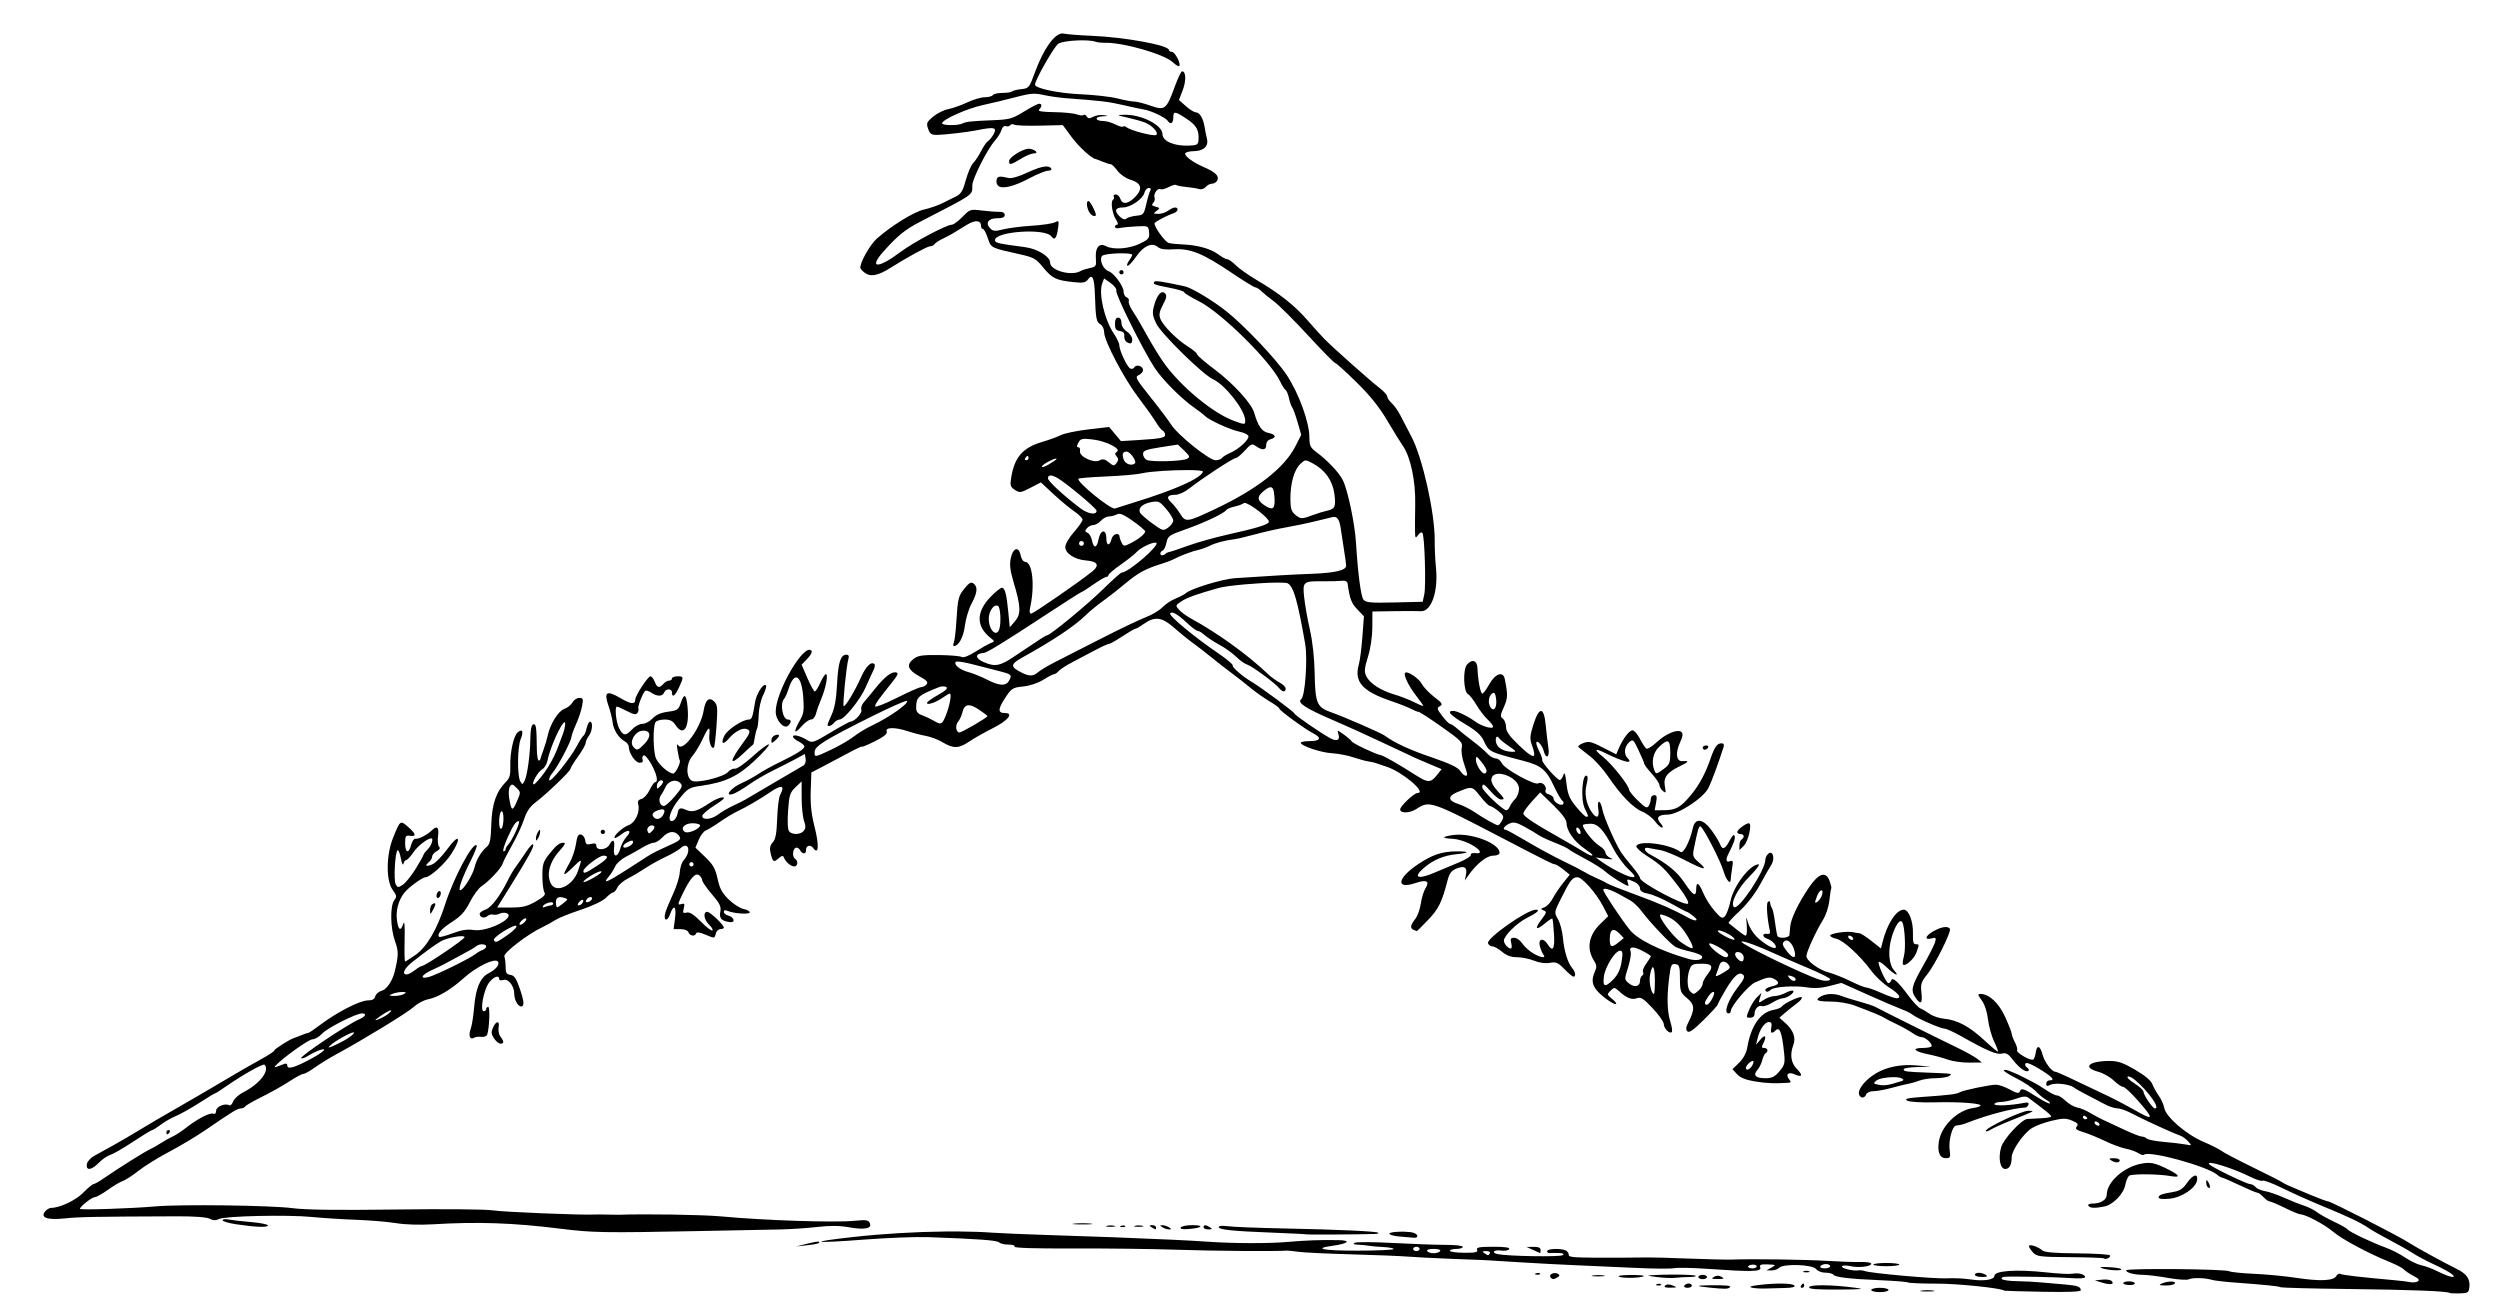 <?xml version="1.0" encoding="utf-8"?>
<!-- Created with Inkscape (http://www.inkscape.org/) -->
<svg xmlns="http://www.w3.org/2000/svg" xmlns:cc="http://creativecommons.org/ns#" xmlns:dc="http://purl.org/dc/elements/1.1/" xmlns:inkscape="http://www.inkscape.org/namespaces/inkscape" xmlns:rdf="http://www.w3.org/1999/02/22-rdf-syntax-ns#" xmlns:sodipodi="http://sodipodi.sourceforge.net/DTD/sodipodi-0.dtd" xmlns:svg="http://www.w3.org/2000/svg" height="606" id="svg2" version="1.1" viewBox="0 0 1157 606" width="1157" sodipodi:docname="illustration-limerick-167.svg" inkscape:version="0.92.4 (5da689c313, 2019-01-14)">
	<defs id="defs6"/>
	<sodipodi:namedview bordercolor="#666666" borderopacity="1" gridtolerance="10" guidetolerance="10" id="namedview4" objecttolerance="10" pagecolor="#ffffff" showgrid="false" inkscape:current-layer="svg2" inkscape:cx="583.63559" inkscape:cy="303" inkscape:pageopacity="0" inkscape:pageshadow="2" inkscape:window-height="1004" inkscape:window-maximized="1" inkscape:window-width="1920" inkscape:window-x="0" inkscape:window-y="0" inkscape:zoom="1.1014997"/>
	<path d="m 491.654,15.477 c -3.684,0.074 -8.718,7.176 -12.742,18.141 -2.638,7.186 -2.709,7.268 -6.701,7.705 -1.77,0.194 -3.516,0.651 -3.881,1.016 C 467.966,42.702 465.968,43 463.893,43 c -2.076,0 -4.053,0.45 -4.393,1 -0.34,0.55 -2.011,1 -3.713,1 -1.702,0 -5.388,1.085 -8.191,2.41 -2.803,1.325 -6.738,2.716 -8.744,3.092 -2.007,0.376 -5.151,1.936 -6.986,3.469 -3.019,2.52 -3.24,3.061 -2.322,5.658 0.863,2.443 1.533,2.859 4.486,2.789 3.499,-0.083 13.665,-1.265 17.436,-2.027 8.9,-1.8 10.17,-1.506 8.266,1.906 -0.676,1.212 -1.797,2.564 -2.488,3.006 -0.691,0.442 -2.139,2.533 -3.217,4.646 -1.078,2.113 -2.725,4.608 -3.66,5.543 -0.935,0.935 -2.456,4.469 -3.379,7.854 -1.358,4.982 -2.23,6.426 -4.582,7.58 -1.598,0.784 -4.502,2.225 -6.453,3.201 -1.951,0.976 -5.725,2.263 -8.387,2.859 -4.545,1.019 -15.134,7.555 -21.758,13.432 -3.35,2.972 -8.276,11.918 -7.572,13.752 0.288,0.75 1.599,1.939 2.914,2.643 2.377,1.272 5.818,0.387 10.852,-2.789 C 419.839,119.078 429.147,114 430.371,114 c 0.831,0 1.794,-0.457 2.139,-1.016 0.345,-0.558 2.059,-1.694 3.809,-2.525 3.252,-1.545 4.404,-2.209 10.971,-6.307 3.916,-2.444 6.711,-2.312 6.711,0.316 0,0.842 0.406,1.531 0.904,1.531 0.498,0 1.51,1.88 2.25,4.178 1.476,4.586 1.269,4.479 14.131,7.34 7.164,1.594 8.079,2.091 11.455,6.211 4.167,5.085 5.937,5.957 13.82,6.809 4.716,0.509 5.828,0.314 6.945,-1.215 2.084,-2.85 2.975,-0.785 3.238,7.512 0.337,10.603 0.655,12.25 2.578,13.326 0.923,0.517 1.679,2.153 1.68,3.639 0.003,3.949 9.24,21.533 15.867,30.201 3.154,4.125 6.741,9.156 7.971,11.18 1.23,2.024 2.635,3.824 3.123,4 0.488,0.176 1.034,0.936 1.213,1.688 0.402,1.69 -1.434,2.112 -12.041,2.766 l -8.365,0.514 -2.734,-3.273 -2.732,-3.273 -9.658,1.129 c -5.311,0.622 -11.016,1.81 -12.678,2.639 -1.662,0.829 -5.454,2.214 -8.428,3.078 -9.114,2.649 -12.978,7.006 -14.529,16.379 -0.638,3.856 -0.458,4.491 1.66,5.879 2.209,1.447 2.716,1.381 7.211,-0.951 l 4.834,-2.508 5.893,5.471 c 3.241,3.009 7.58,6.615 9.643,8.012 2.062,1.397 3.75,3.091 3.75,3.766 0,0.674 -1.8,3.27 -4,5.77 -2.274,2.584 -4,5.572 -4,6.926 0,2.909 4.401,5.771 9.492,6.172 5.522,0.435 6.562,2.216 2.988,5.119 C 499.596,269.258 478.226,284 477.182,284 c -0.593,0 -0.837,-1 -0.549,-2.25 2.416,-10.492 1.251,-21.75 -2.252,-21.75 -0.795,0 -1.702,-1.354 -2.041,-3.047 -0.865,-4.325 -3.538,-3.471 -4.562,1.459 -0.607,2.92 -0.278,5.69 1.307,10.996 3.388,11.346 3.515,14.786 0.664,18.1 l -2.43,2.824 -0.664,-6.916 c -0.828,-8.617 -1.572,-11.421 -3.021,-11.4 -0.623,0.009 -2.975,1.926 -5.227,4.258 -6.695,6.935 -6.707,13.6 -0.037,18.914 2.094,1.668 2.095,1.697 0.125,2.439 -1.096,0.413 -4.278,2.205 -7.068,3.98 -3.104,1.975 -5.569,2.922 -6.35,2.439 -0.702,-0.434 -5.463,-0.832 -10.582,-0.885 -7.833,-0.081 -9.705,0.214 -11.809,1.869 -3.383,2.661 -2.536,5.045 2.834,7.979 3.371,1.842 4.137,2.697 3.311,3.693 -0.592,0.713 -1.703,1.297 -2.471,1.297 -0.768,0 -5.887,2.255 -11.377,5.01 -5.49,2.755 -9.982,4.514 -9.982,3.908 0,-1.086 1.24,-2.844 7.883,-11.176 2.697,-3.382 3.057,-4.307 1.777,-4.561 -2.086,-0.413 -5.31,2.1 -9.66,7.531 -1.925,2.403 -4.277,5.242 -5.227,6.307 -0.95,1.065 -1.464,2.622 -1.143,3.461 0.561,1.463 -3.057,5.413 -5.025,5.486 -0.492,0.018 -4.651,2.294 -9.244,5.059 -7.727,4.65 -8.519,4.921 -10.605,3.605 C 370.528,340.595 367,339.68 367,340.879 c 0,0.557 1.187,1.599 2.639,2.316 1.451,0.718 2.636,1.747 2.631,2.289 -0.011,1.195 -3.773,3.572 -11.77,7.436 -3.3,1.594 -7.575,3.959 -9.5,5.254 -1.925,1.295 -5.44,3.216 -7.811,4.27 -4.867,2.162 -8.182,6.303 -4.025,5.029 1.285,-0.394 4.582,-2.314 7.328,-4.268 2.746,-1.953 7.696,-4.867 11,-6.475 3.304,-1.608 8.033,-4.016 10.508,-5.354 l 4.5,-2.432 0.35,2.262 c 0.193,1.245 -0.257,2.624 -1,3.062 -0.743,0.439 -6.75,3.956 -13.35,7.816 -6.6,3.86 -12.675,7.431 -13.5,7.936 -0.825,0.505 -3.433,1.815 -5.797,2.912 -2.364,1.097 -5.462,2.912 -6.885,4.031 -2.938,2.311 -7.318,2.72 -7.318,0.684 0,-0.743 2.587,-2.978 5.75,-4.967 4.095,-2.575 5.142,-3.625 3.639,-3.648 -1.161,-0.018 -3.831,1.133 -5.934,2.561 -5.624,3.816 -8.074,4.537 -10.963,3.221 -2.622,-1.194 -3.508,-0.885 -3.846,1.344 -0.296,1.957 -1.623,3.842 -2.705,3.842 -2.357,0 -0.602,-5.344 3.355,-10.213 4.046,-4.977 4.647,-5.337 10.25,-6.129 11.025,-1.559 16.944,-4.355 24.764,-11.699 3.954,-3.714 6.896,-7.056 6.537,-7.426 -0.359,-0.37 -3.69,2.079 -7.4,5.441 -3.711,3.363 -7.468,5.971 -8.348,5.795 -0.88,-0.176 -2.275,0.479 -3.1,1.455 -2.03,2.401 -14.669,5.471 -16.865,4.096 -2.787,-1.745 -2.64,-7.931 0.271,-11.391 1.392,-1.654 3.555,-5.24 4.807,-7.969 2.646,-5.769 3.516,-6.256 3.055,-1.711 -0.317,3.117 1.06,6.756 2.145,5.672 0.286,-0.286 0.82,-4.793 1.188,-10.016 0.58,-8.254 0.439,-9.725 -1.072,-11.236 -2.325,-2.325 -4.093,-0.793 -4.898,4.246 -1.265,7.91 -9.561,19.29 -11.713,16.066 -0.688,-1.031 -0.786,-0.265 -0.32,2.518 0.368,2.2 0.798,4.152 0.955,4.336 0.717,0.841 -1.885,6.164 -3.014,6.164 -1.958,0 -6.43,-3.879 -7.885,-6.838 -1.384,-2.815 -1.596,-14.827 -0.299,-16.926 0.42,-0.68 2.302,-1.236 4.182,-1.236 2.542,0 3.838,0.64 5.057,2.5 3.613,5.515 6.449,1.626 5.65,-7.75 -0.556,-6.528 -1.58,-7.286 -3.201,-2.373 -1.01,3.06 -1.565,3.434 -5.916,4.012 -3.259,0.432 -5.551,1.437 -7.137,3.125 -1.285,1.368 -3.406,2.486 -4.711,2.486 -1.305,0 -3.415,1.125 -4.689,2.5 -3.003,3.241 -4.2,3.151 -6.062,-0.451 C 285.085,334.264 284.372,327 285.539,327 c 0.297,0 2.384,0.941 4.637,2.09 3.228,1.647 4.265,1.815 4.895,0.797 0.439,-0.71 0.606,-1.602 0.371,-1.982 -0.458,-0.741 1.907,-6.933 3.102,-8.119 0.396,-0.393 1.66,-0.056 2.811,0.75 2.691,1.885 5.277,1.87 6.008,-0.035 0.748,-1.949 3.639,-1.949 3.639,0 0,2.619 1.442,1.575 3.25,-2.354 C 316.509,313.239 316.474,313 313.5,313 c -1.375,0 -2.5,0.45 -2.5,1 0,0.55 -0.619,1 -1.377,1 -0.758,0 -1.938,0.675 -2.623,1.5 -1.78,2.145 -2.912,1.861 -4,-1 -0.523,-1.375 -1.41,-2.5 -1.973,-2.5 -1.162,0 -6.979,8.874 -7.008,10.691 -0.039,2.428 -2.008,2.263 -6.812,-0.57 -6.461,-3.809 -7.816,-2.973 -5.617,3.465 0.923,2.703 1.789,6.145 1.922,7.65 0.295,3.336 2.789,7.319 5.488,8.764 1.1,0.589 2,1.751 2,2.584 0,2.913 3.032,7.416 4.994,7.416 1.254,0 1.753,-0.496 1.406,-1.398 -0.295,-0.769 -0.096,-1.673 0.443,-2.006 0.539,-0.333 2.145,1.479 3.568,4.025 2.554,4.57 3.36,8.379 1.773,8.379 -0.448,0 -1.588,1.62 -2.533,3.602 -0.945,1.981 -2.639,3.844 -3.766,4.139 -1.507,0.394 -1.902,1.094 -1.494,2.648 0.898,3.425 -1.457,8.438 -4.453,9.482 -2.717,0.947 -7.284,5.118 -6.482,5.92 0.24,0.24 1.639,-0.509 3.107,-1.664 3.338,-2.625 5.117,-1.775 2.396,1.145 -1.11,1.191 -2.363,3.499 -2.785,5.129 -1.176,4.54 -3.524,4.716 -3,0.225 0.466,-3.993 -0.516,-4.726 -2.176,-1.625 -1.281,2.394 -6,2.772 -6,0.48 0,-1.107 -0.655,-1.355 -2.418,-0.912 -1.989,0.499 -2.478,0.193 -2.75,-1.721 -0.182,-1.28 -1.065,-2.466 -1.961,-2.637 -1.251,-0.238 -1.791,0.803 -2.328,4.488 -0.385,2.64 -1.789,6.681 -3.121,8.979 -3.408,5.88 -3.028,6.32 1.578,1.822 4.544,-4.437 4.54,-4.44 2.475,1.621 -2.303,6.759 -10.028,10.451 -12.439,5.945 -2.332,-4.358 -0.673,-10.394 4.348,-15.816 1.944,-2.1 2.497,-3.244 1.562,-3.234 -2.113,0.022 -3.417,1.045 -6.861,5.379 -2.691,3.387 -3.082,4.657 -3.068,9.992 0.008,3.362 0.428,6.768 0.934,7.566 0.704,1.114 -0.224,2.105 -3.98,4.25 C 243.987,419.477 241.854,420 236.572,420 h -6.496 l 5.744,-9.25 c 8.976,-14.453 11.344,-18.756 10.961,-19.906 -0.195,-0.586 -1.646,0.896 -3.223,3.295 -1.577,2.399 -3.711,5.486 -4.742,6.861 -1.031,1.375 -2.649,4.083 -3.596,6.018 -3.671,7.505 -7.794,12.987 -10.469,13.92 -1.514,0.528 -2.752,1.405 -2.752,1.951 0,1.703 2.021,2.339 3.51,1.104 0.782,-0.649 2.001,-0.975 2.707,-0.723 0.706,0.253 2.038,0.073 2.961,-0.4 0.923,-0.474 2.357,-0.602 3.188,-0.283 4.9,1.88 -8.663,8.87 -15.188,7.826 -2.85,-0.456 -5.585,-0.03 -9.705,1.512 -3.155,1.18 -5.958,1.925 -6.229,1.654 -1.187,-1.187 1.073,-3.806 6.002,-6.959 4.091,-2.617 5.978,-4.71 8.189,-9.08 1.58,-3.124 4.001,-6.435 5.379,-7.359 3.631,-2.436 9.073,-8.25 9.766,-10.434 0.328,-1.034 2.326,-4.93 4.438,-8.656 2.112,-3.727 4.591,-9.077 5.512,-11.891 1.186,-3.627 2.736,-5.916 5.322,-7.861 C 252.836,367.589 264,356.877 264,355.844 c 0,-0.462 1.575,-3.031 3.5,-5.711 1.925,-2.679 3.514,-5.493 3.531,-6.252 0.018,-0.759 0.693,-2.255 1.5,-3.322 1.624,-2.147 1.994,-6.559 0.549,-6.559 -0.506,0 -1.217,1.345 -1.578,2.988 -0.361,1.644 -1.024,3.218 -1.475,3.496 -0.451,0.279 -1.761,2.309 -2.91,4.514 -3.004,5.763 -12.45,17.507 -12.928,16.072 -0.222,-0.667 0.461,-2.194 1.518,-3.393 2.321,-2.633 8.514,-14.368 8.754,-16.588 0.094,-0.874 1.085,-3.615 2.203,-6.09 1.118,-2.475 2.348,-6.188 2.73,-8.25 0.617,-3.321 0.465,-3.75 -1.314,-3.75 -1.106,0 -2.511,0.935 -3.123,2.078 -0.612,1.143 -2.318,2.501 -3.793,3.016 -2.826,0.985 -6.584,7.034 -7.707,12.406 -0.345,1.65 -1.215,4.575 -1.934,6.5 -0.719,1.925 -1.357,3.837 -1.416,4.25 -0.059,0.412 -0.445,0.739 -0.857,0.725 -0.412,-0.015 -0.778,-2.602 -0.812,-5.75 -0.107,-9.788 -0.357,-11.419 -1.688,-10.973 -0.803,0.27 -1.269,2.534 -1.303,6.334 -0.068,7.517 -1.404,17.35 -2.693,19.824 -0.943,1.81 -1.048,1.817 -1.99,0.133 -1.447,-2.586 -1.305,-15.821 0.209,-19.477 1.45,-3.5 0.817,-4.968 -1.361,-3.16 -1.922,1.595 -3.635,9.409 -3.438,15.678 0.125,3.988 -0.298,5.54 -1.965,7.207 -4.57,4.57 -6.535,10.224 -6.832,19.668 -0.23,7.298 -0.628,9.246 -2.145,10.5 -2.504,2.071 -4.761,5.894 -5.635,9.541 -0.844,3.522 -5.21,10.5 -6.568,10.5 -1.209,0 0.877,-5.891 4.922,-13.904 1.749,-3.464 2.936,-6.541 2.639,-6.838 -1.745,-1.745 -10.559,14.737 -14.57,27.242 -3.687,11.495 -8.488,19.74 -13.584,23.332 -2.471,1.742 -4.704,3.168 -4.961,3.168 -0.257,0 -0.357,-4.506 -0.219,-10.012 0.16,-6.383 -0.052,-9.101 -0.586,-7.5 -1.223,3.668 -2.331,3.076 -2.955,-1.578 -0.602,-4.489 0.638,-9.156 3.377,-12.709 1.84,-2.386 8.394,-7.201 9.803,-7.201 2.121,0 9.076,-6.281 11.998,-10.834 4.951,-7.715 3.538,-9.678 -1.729,-2.4 -2.384,3.295 -5.48,6.513 -6.879,7.15 -3.005,1.369 -3.964,0.893 -1.809,-0.896 0.838,-0.696 1.523,-1.869 1.523,-2.607 0,-0.738 0.948,-1.848 2.107,-2.469 1.405,-0.752 1.774,-1.463 1.107,-2.129 -0.55,-0.55 -0.765,-2.757 -0.477,-4.906 0.548,-4.089 -0.499,-5.005 -2.938,-2.566 -2.003,2.003 -6.136,4.11 -7.514,3.832 -0.667,-0.135 -1.572,1.149 -2.014,2.852 -1.102,4.253 -2.773,3.786 -2.773,-0.775 0,-3.315 0.261,-3.714 2.25,-3.438 3.103,0.431 2.816,-0.871 -0.91,-4.141 -3.61,-3.168 -3.653,-3.135 -7.018,5.328 -3.122,7.853 -3.185,19.656 -0.127,23.797 1.935,2.62 2.027,3.193 0.781,4.838 -2.009,2.652 -1.837,12.891 0.316,18.879 1.714,4.766 1.7,6.583 -0.121,14.139 -1.049,4.352 -3.772,8.335 -6.096,8.918 -1.313,0.33 -2.613,1.46 -2.889,2.514 -0.354,1.352 -1.387,1.916 -3.512,1.916 -3.54,0 -14.216,5.456 -21.627,11.051 -2.877,2.172 -5.497,3.949 -5.824,3.949 -0.327,0 -1.862,0.525 -3.41,1.166 -1.548,0.641 -3.039,1.213 -3.314,1.27 -1.497,0.31 -9,5.047 -9,5.682 0,0.412 -2.812,2.273 -6.25,4.135 -3.438,1.862 -11.425,6.471 -17.75,10.242 -6.325,3.771 -16,9.413 -21.5,12.539 -5.5,3.126 -12.925,7.478 -16.5,9.67 -3.575,2.192 -9.2,5.481 -12.5,7.307 -3.3,1.826 -7.35,4.068 -9,4.984 -1.65,0.916 -3.145,2.642 -3.32,3.836 -0.458,3.108 2.223,2.773 5.562,-0.695 1.517,-1.576 3.883,-3.207 5.258,-3.627 1.375,-0.42 6.15,-3.18 10.611,-6.135 C 66.073,525.418 70.04,523 70.428,523 c 0.388,0 2.163,-1.111 3.943,-2.469 1.78,-1.358 5.013,-3.21 7.184,-4.115 2.17,-0.906 6.997,-3.62 10.727,-6.031 C 96.011,507.973 99.278,506 99.541,506 c 0.263,0 2.612,-1.494 5.219,-3.318 7.368,-5.158 17.007,-10.581 17.654,-9.934 2.624,2.624 -2.188,8.896 -9.77,12.73 -2.121,1.073 -4.26,3.007 -4.75,4.297 -0.49,1.29 -1.32,2.079 -1.846,1.754 -1.84,-1.137 -6.049,0.635 -6.049,2.547 0,1.163 -0.513,1.664 -1.369,1.336 -1.559,-0.598 -7.421,2.475 -12.736,6.678 -1.983,1.568 -4.683,3.32 -6,3.895 C 78.578,526.559 76.15,527.916 74.5,529 c -1.65,1.084 -3.937,2.387 -5.082,2.896 -2.328,1.036 -14.697,8.79 -21.082,13.217 C 46.046,546.701 43.775,548 43.289,548 c -0.486,0 -2.609,1.767 -4.719,3.928 C 35.079,555.503 27.718,559 23.684,559 c -0.792,0 -2.039,0.723 -2.773,1.607 -2.42,2.915 0.943,4.134 9.031,3.27 6.444,-0.688 13.898,-0.828 52.248,-0.967 7.862,-0.029 13.521,0.4 14.875,1.125 1.553,0.831 2.801,0.868 4.311,0.131 2.898,-1.415 31.682,-2.053 42.961,-0.951 5.04,0.492 14.339,1.084 20.664,1.316 6.325,0.232 14.598,0.934 18.385,1.559 4.079,0.673 11.008,0.885 17,0.518 20.601,-1.262 37.33,-0.681 59.115,2.059 14.558,1.831 20.301,1.93 63,1.086 16.5,-0.326 33.825,-0.667 38.5,-0.758 4.675,-0.09 12.379,-0.606 17.119,-1.146 6.036,-0.688 10.47,-0.648 14.797,0.137 6.505,1.18 10.198,0.693 9.814,-1.295 -0.392,-2.03 -1.54,-2.315 -6.973,-1.732 -8.873,0.952 -41.864,-0.12 -62.117,-2.018 -8.258,-0.774 -34.798,-1.196 -47.141,-0.75 -0.55,0.02 -3.025,-0.016 -5.5,-0.08 -2.475,-0.064 -5.175,-0.075 -6,-0.025 -5.547,0.336 -42.517,-1.187 -46.957,-1.934 -3.058,-0.514 -22.724,-0.686 -44.738,-0.391 -27.023,0.362 -42.016,0.165 -48.043,-0.635 -9.758,-1.295 -51.619,-1.833 -63.262,-0.812 -11.33,0.993 -35,1.764 -35,1.141 0,-1.05 5.509,-5.39 6.881,-5.422 0.759,-0.017 3.498,-1.553 6.086,-3.412 2.588,-1.859 5.675,-3.688 6.861,-4.064 1.186,-0.376 4.439,-2.488 7.229,-4.693 2.79,-2.205 9.206,-6.182 14.258,-8.836 C 83.366,530.371 90.875,525.885 95,523.055 107.593,514.415 109.904,513 111.422,513 c 0.803,0 1.716,-0.413 2.027,-0.918 0.312,-0.504 3.854,-2.542 7.873,-4.527 4.019,-1.986 9.68,-5.172 12.58,-7.082 2.9,-1.91 5.82,-3.473 6.488,-3.473 0.669,0 2.991,-1.288 5.162,-2.863 2.171,-1.575 6.647,-4.335 9.947,-6.133 13.256,-7.22 33.174,-19.403 36,-22.02 1.65,-1.528 4.575,-3.093 6.5,-3.479 4.717,-0.945 10.604,-4.444 16.703,-9.928 5.71,-5.134 14.052,-9.224 15.619,-7.656 1.245,1.244 -0.655,3.681 -4.365,5.6 -3.73,1.929 -5.811,6.909 -6.518,15.588 -0.331,4.065 -1.059,8.601 -1.617,10.08 -1.132,2.999 -0.317,5.236 1.496,4.107 0.649,-0.405 2.196,-0.604 3.436,-0.443 1.24,0.16 2.46,-0.304 2.713,-1.031 C 226.481,475.905 226.857,466 225.953,466 225.429,466 225,466.45 225,467 c 0,0.55 -0.508,1 -1.129,1 -1.835,0 -0.062,-9.822 2.365,-13.105 2.12,-2.868 4.764,-3.881 4.764,-1.826 0,0.597 0.844,0.799 1.914,0.459 2.355,-0.748 5.086,2.743 5.086,6.504 0,3.363 2.489,6.839 3.902,5.449 0.713,-0.701 0.344,-3.038 -1.184,-7.5 -1.757,-5.132 -2.687,-6.548 -4.469,-6.801 -1.822,-0.259 -2.25,-0.957 -2.25,-3.668 0,-1.842 -0.259,-4.023 -0.576,-4.85 -0.608,-1.583 10.732,-10.323 17.576,-13.547 1.925,-0.907 4.625,-2.399 6,-3.316 1.375,-0.917 6.628,-3.034 11.674,-4.703 5.432,-1.797 10.207,-4.068 11.705,-5.566 1.392,-1.392 2.929,-2.529 3.416,-2.529 0.487,0 1.355,-1.012 1.93,-2.25 0.575,-1.238 2.784,-3.133 4.91,-4.213 2.126,-1.08 5.773,-3.237 8.105,-4.793 2.333,-1.556 6.514,-3.88 9.291,-5.166 2.777,-1.286 5.902,-3.112 6.945,-4.057 3.755,-3.399 5.056,1.575 1.453,5.557 -0.898,0.992 -1.723,3.516 -1.834,5.611 -0.111,2.095 -1.462,6.511 -3.002,9.811 -1.54,3.3 -3.17,7.231 -3.623,8.736 -1.163,3.862 0.828,4.637 2.152,0.838 1.679,-4.817 3.027,-3.681 2.283,1.926 l -0.664,5 h 3.16 c 1.887,0 3.393,0.605 3.736,1.5 0.658,1.716 3.021,2.018 3.543,0.453 0.226,-0.677 1.66,-0.5 4.053,0.5 4.615,1.928 4.428,1.945 5.055,-0.453 0.288,-1.1 1.241,-2 2.117,-2 C 334.283,430 335,429.683 335,429.297 335,428.031 328.64,422 327.305,422 c -2.064,0 -1.518,3.724 0.873,5.951 1.197,1.116 1.885,2.32 1.527,2.678 -0.357,0.357 -2.746,-1.475 -5.307,-4.072 -3.325,-3.372 -5.216,-4.575 -6.617,-4.209 -1.67,0.437 -1.87,0.138 -1.334,-1.998 0.534,-2.126 0.345,-2.418 -1.244,-1.914 -1.688,0.536 -1.611,0.047 0.771,-4.883 3.522,-7.287 5.903,-9.899 7.678,-8.426 0.742,0.615 1.348,1.652 1.348,2.305 0,0.653 2.01,3.542 4.467,6.42 3.676,4.307 4.365,5.736 3.898,8.07 -0.61,3.052 0.522,4.305 4.365,4.834 2.794,0.384 2.092,-2.309 -0.799,-3.064 C 335.87,423.414 335,422.647 335,421.986 c 0,-0.773 0.624,-0.924 1.75,-0.424 2.821,1.253 10.25,1.734 10.25,0.664 0,-0.537 -1.312,-1.238 -2.914,-1.559 -1.602,-0.32 -4.672,-2.289 -6.822,-4.375 -3.062,-2.97 -4.183,-5.049 -5.168,-9.586 -1.033,-4.755 -2.065,-6.565 -5.754,-10.1 l -4.494,-4.307 1.531,-3.664 c 0.842,-2.015 2.339,-3.967 3.326,-4.338 0.987,-0.371 3.9,-2.146 6.473,-3.943 2.573,-1.798 6.173,-3.977 8,-4.844 4.436,-2.103 10.455,-5.608 15.211,-8.855 5.465,-3.732 7.075,-3.259 4.605,1.355 -0.554,1.034 -1.149,5.943 -1.322,10.908 -0.238,6.827 -0.734,9.492 -2.041,10.936 -1.234,1.364 -1.532,2.729 -1.041,4.777 1.044,4.358 1.44,4.647 3.656,2.682 1.51,-1.339 2.163,-1.482 2.49,-0.547 0.693,1.983 3.263,4.232 4.836,4.232 1.626,0 1.94,-2.566 0.428,-3.5 -1.356,-0.838 -1.269,-4.217 0.131,-5.082 0.622,-0.385 1.546,0.039 2.051,0.941 1.133,2.025 2.818,2.144 2.818,0.199 0,-2.308 2.021,-2.912 3.406,-1.018 2.47,3.379 2.743,-1.391 0.568,-9.928 -1.488,-5.841 -1.985,-10.494 -1.771,-16.613 l 0.297,-8.5 5,-2.584 c 2.75,-1.422 8.037,-4.228 11.75,-6.236 3.712,-2.008 6.75,-3.428 6.75,-3.152 0,0.275 2.686,-0.854 5.969,-2.512 4.273,-2.157 5.805,-3.439 5.393,-4.514 -0.762,-1.985 4.015,-2.021 9.854,-0.072 2.357,0.787 6.085,1.757 8.285,2.154 2.2,0.397 5.575,1.668 7.5,2.824 5.177,3.11 7.658,3.092 12.334,-0.082 2.291,-1.555 7.314,-4.401 11.164,-6.326 6.987,-3.493 9.811,-7 5.635,-7 -3.372,0 -3.379,-1.744 -0.029,-6.861 3.029,-4.627 3.484,-4.919 8.436,-5.43 3.139,-0.324 6.874,-1.576 9.328,-3.125 2.251,-1.421 4.497,-2.584 4.99,-2.584 0.494,0 1.433,-0.645 2.088,-1.434 0.654,-0.789 3.748,-2.765 6.873,-4.393 3.125,-1.628 7.886,-4.133 10.58,-5.566 2.694,-1.434 5.318,-2.607 5.83,-2.607 0.512,0 3.305,-1.575 6.205,-3.5 2.9,-1.925 5.607,-3.5 6.016,-3.5 0.408,0 2.161,-1.01 3.895,-2.244 5.037,-3.586 8.436,-3.194 13.814,1.596 2.562,2.281 6.523,5.498 8.803,7.148 2.28,1.65 6.347,4.8 9.039,7 2.692,2.2 6.735,5.35 8.986,7 2.251,1.65 6.118,4.679 8.592,6.73 2.474,2.051 6.505,4.905 8.959,6.344 2.454,1.438 4.463,2.911 4.463,3.271 2e-5,0.892 11.717,9.471 15.783,11.557 4.091,2.098 3.323,3.598 -1.842,3.598 -2.168,0 -3.939,0.338 -3.938,0.75 0.007,1.438 9.309,4.564 14.428,4.848 2.836,0.157 7.309,1.017 9.939,1.91 2.63,0.893 5.76,1.741 6.955,1.885 1.195,0.144 2.849,0.526 3.674,0.848 0.825,0.321 2.942,1.042 4.705,1.604 C 648.967,357.156 660.572,367 656.035,367 654.445,367 648,373.098 648,374.604 c 0,1.922 4.483,1.781 7.564,-0.238 6.024,-3.947 6.591,-3.754 39.936,13.617 20.3,10.576 23.194,12.017 24.145,12.023 0.47,0.003 2.204,1.082 3.852,2.4 l 2.996,2.398 -3.092,3.848 c -1.7,2.116 -3.86,5.333 -4.799,7.148 -0.939,1.816 -2.655,3.653 -3.814,4.082 -1.869,0.691 -1.914,0.855 -0.391,1.439 1.536,0.59 1.433,1.033 -0.979,4.195 -3.393,4.448 -2.65,5.389 1.498,1.898 1.742,-1.466 3.322,-2.497 3.51,-2.291 0.188,0.206 0.528,3.413 0.756,7.125 0.428,6.995 -0.556,8.582 -2.949,4.75 -1.948,-3.12 -4.415,-2.608 -3.613,0.75 0.361,1.512 1.099,3.312 1.641,4 1.532,1.945 -1.26,1.548 -4.955,-0.705 -1.758,-1.072 -3.947,-3.097 -4.865,-4.498 C 703.521,435.146 701.874,434 700.777,434 c -1.627,0 -1.879,0.46 -1.367,2.5 0.345,1.375 0.259,2.5 -0.191,2.5 C 697.97,439 696,436.756 696,435.334 c 0,-2.254 6.032,-8.21 10.648,-10.516 4.769,-2.382 6.329,-3.818 4.146,-3.818 -4.09,0 -23.004,13.291 -22.135,15.555 0.305,0.794 1.228,1.445 2.053,1.445 0.824,0 2.835,1.125 4.469,2.5 2.059,1.732 4.171,2.5 6.875,2.5 2.147,0 5.714,0.726 7.928,1.611 2.503,1.002 5.269,1.376 7.316,0.992 2.849,-0.534 3.75,-0.146 6.691,2.889 1.87,1.929 3.761,3.508 4.203,3.508 1.254,0 0.946,-2.178 -0.555,-3.922 -2.067,-2.403 -3.777,-7.972 -4.322,-14.078 -0.27,-3.025 -1.304,-6.907 -2.299,-8.627 -1.806,-3.123 -1.803,-3.135 1.621,-9.939 C 726.789,407.192 727.723,406 730.037,406 c 2.232,0 8.672,7.284 11.857,13.412 l 2.393,4.605 -3.598,3.494 c -5.552,5.392 -6.579,11.549 -2.883,17.279 1.17,1.814 1.24,2.813 0.336,4.797 -1.886,4.14 -1.321,6.851 2.107,10.096 3.341,3.162 7.75,5.871 7.75,4.762 0,-0.344 -0.989,-1.426 -2.199,-2.406 -2.097,-1.698 -2.118,-1.864 -0.447,-3.535 1.671,-1.671 1.855,-1.66 3.949,0.234 3.532,3.196 5.912,4.131 8.25,3.242 1.803,-0.685 3,0.078 7.301,4.646 2.83,3.007 5.146,6.29 5.146,7.297 0,2.023 2.679,4.731 3.686,3.725 0.351,-0.351 0.108,-2.327 -0.539,-4.393 -1.568,-4.999 -1.799,-11.203 -0.746,-20.059 0.786,-6.616 1.065,-7.274 2.961,-7 1.87,0.27 2.095,0.98 2.115,6.662 0.021,5.96 0.231,6.533 3.326,9.117 3.571,2.982 3.659,5.071 0.473,11.389 -1.047,2.077 -1.144,3.167 -0.35,3.961 0.794,0.794 2.88,-0.674 7.584,-5.336 3.569,-3.537 6.49,-6.752 6.49,-7.141 0,-0.389 1.638,-3.457 3.641,-6.818 3.928,-6.594 6.358,-8.632 8.152,-6.838 0.8,0.8 0.213,2.219 -2.152,5.203 C 799.839,462.455 797.429,469 800,469 c 0.55,0 1,-0.469 1,-1.043 0,-2.267 8.181,-11.943 11.246,-13.301 5.518,-2.445 6.831,-2.685 8.826,-1.617 2.761,1.478 2.382,2.702 -1.072,3.461 -1.65,0.362 -3,1.074 -3,1.58 0,1.191 1.338,1.179 2.551,-0.021 1.411,-1.397 10.862,-2.031 16.645,-1.117 3.505,0.554 6.746,0.362 10.525,-0.625 l 5.461,-1.426 12.16,5.441 c 6.688,2.993 13.733,6.016 15.658,6.719 1.925,0.703 4.175,1.816 5,2.473 2.186,1.74 12.966,6.469 14.871,6.523 0.896,0.025 4.329,1.57 7.629,3.434 12.08,6.822 16.539,8.726 18.994,8.109 1.925,-0.483 2.927,0.098 5.105,2.953 2.876,3.77 6.154,6.037 7.207,4.984 0.349,-0.349 0.029,-1.012 -0.713,-1.471 -0.742,-0.459 -1.058,-1.307 -0.699,-1.887 0.406,-0.657 2.897,0.336 6.617,2.639 5.991,3.708 7.275,5.191 4.488,5.191 -0.825,0 -1.5,0.691 -1.5,1.535 0,1.187 0.422,1.31 1.859,0.541 2.079,-1.113 8.944,-0.348 10.932,1.219 0.71,0.56 3.41,2.09 6,3.4 2.59,1.31 6.284,3.243 8.209,4.295 1.925,1.052 4.563,1.935 5.863,1.961 1.3,0.026 4,0.925 6,1.994 5.179,2.77 20.242,9.693 22.754,10.459 1.165,0.355 2.965,1.591 4,2.746 1.874,2.09 1.87,2.096 -1.117,1.518 -1.65,-0.32 -6.15,-0.851 -10,-1.182 -3.85,-0.33 -7.427,-1.024 -7.949,-1.543 C 993.028,526.425 991.965,526 991.189,526 c -0.776,0 -4.624,-1.519 -8.551,-3.375 -3.927,-1.856 -8.264,-3.884 -9.639,-4.508 -1.375,-0.623 -3.963,-2.021 -5.752,-3.105 -1.789,-1.085 -4.447,-2.19 -5.906,-2.455 -1.459,-0.265 -3.846,-1.624 -5.303,-3.02 C 954.582,508.141 952.81,507 952.1,507 c -0.71,0 -2.487,-0.787 -3.949,-1.75 -1.462,-0.963 -3.557,-2.305 -4.654,-2.982 -1.977,-1.221 -10.534,-5.54 -11.496,-5.803 -0.275,-0.075 -1.307,-0.491 -2.293,-0.924 -0.986,-0.433 -2.045,-0.537 -2.352,-0.23 -0.307,0.307 2.3,1.987 5.793,3.732 3.493,1.745 7.51,4.417 8.928,5.938 1.417,1.52 3.594,3.308 4.836,3.973 1.242,0.665 2.032,1.434 1.756,1.711 -0.277,0.277 -3.022,-1.109 -6.104,-3.08 -6.106,-3.906 -7.164,-4.22 -7.859,-2.334 -0.337,0.914 -1.555,0.645 -4.531,-1 -2.239,-1.238 -5.107,-2.25 -6.373,-2.25 -2.951,0 -15.303,2.574 -16.805,3.502 -1.396,0.863 -4.706,1.28 -16.867,2.129 -7.396,0.516 -8.977,0.881 -7.5,1.73 1.125,0.647 6.434,0.962 13.324,0.791 11.508,-0.286 21.693,0.533 20.572,1.654 -0.331,0.331 -1.779,0.76 -3.219,0.953 -7.328,0.981 -14.856,8.274 -15.994,15.496 -0.766,4.86 0.393,7.744 3.111,7.744 2.194,0 2.344,-0.311 1.865,-3.883 -0.582,-4.338 1.236,-11.055 3.039,-11.232 1.999,-0.197 3.1,-0.471 5.172,-1.287 9.27,-3.651 21.207,-6.779 26.916,-7.053 0.504,-0.024 1.11,-0.626 1.348,-1.338 0.298,-0.893 -0.295,-1.146 -1.916,-0.814 C 930.936,511.602 923,511.955 923,511.008 923,510.453 924.294,510 925.875,510 c 1.581,0 4.803,-0.681 7.162,-1.514 3.486,-1.23 4.607,-1.277 5.98,-0.25 8.342,6.238 10.449,7.993 10.234,8.518 -0.137,0.334 -2.387,0.688 -5,0.787 -2.613,0.099 -5.334,0.244 -6.045,0.32 -2.691,0.289 -10.888,9.131 -12.045,12.992 C 924.672,535.826 925.618,541 928.018,541 929.947,541 931,539.091 931,535.59 c 0,-3.174 5.527,-11.134 9.387,-13.52 1.788,-1.105 5.961,-2.641 9.275,-3.414 5.131,-1.197 6.514,-1.202 9.303,-0.029 2.568,1.08 3.036,1.668 2.164,2.719 -0.883,1.064 -0.239,1.608 3.129,2.646 2.333,0.719 6.88,2.579 10.104,4.133 3.223,1.554 7.498,3.13 9.5,3.502 2.002,0.371 4.575,1.283 5.719,2.027 1.144,0.744 2.342,1.089 2.664,0.768 2.12,-2.12 29.157,5.261 33.834,9.236 0.868,0.738 1.895,1.342 2.279,1.342 0.385,0 4.018,1.575 8.074,3.5 4.056,1.925 7.799,3.5 8.316,3.5 0.518,0 1.756,0.9 2.752,2 0.996,1.1 2.302,2.014 2.904,2.031 0.602,0.017 3.784,1.367 7.07,3 3.286,1.633 6.504,2.969 7.15,2.969 2.372,0 11.184,4.68 15.145,8.043 4.141,3.515 16.266,10.008 26.23,14.045 3.025,1.226 5.95,2.762 6.5,3.416 0.55,0.654 2.529,1.978 4.396,2.943 2.443,1.262 3.027,1.982 2.084,2.564 -0.721,0.445 -2.248,0.616 -3.395,0.381 -1.147,-0.235 -4.336,-0.629 -7.086,-0.875 -15.822,-1.415 -24.55,-2.432 -25.406,-2.961 -0.534,-0.33 -1.38,0.132 -1.879,1.023 -1.237,2.21 -7.641,2.475 -18.715,0.777 -4.95,-0.759 -13.63,-1.584 -19.289,-1.834 -5.659,-0.25 -10.821,-0.782 -11.471,-1.184 -1.694,-1.047 -47.74,-1.465 -47.74,-0.434 0,1.117 3.584,2.058 8,2.1 1.925,0.018 7.083,0.664 11.461,1.436 4.378,0.771 8.653,1.059 9.5,0.639 1.712,-0.849 7.457,-0.737 10.539,0.205 1.1,0.336 5.375,0.866 9.5,1.18 16.314,1.239 21.535,1.765 22.328,2.246 0.455,0.276 14.855,0.661 32,0.854 28.192,0.317 45.568,0.997 46.387,1.816 0.167,0.167 2.212,0.262 4.545,0.211 3.837,-0.084 4.271,-0.35 4.553,-2.793 0.453,-3.923 -1.188,-6.274 -6.031,-8.645 -5.905,-2.891 -18.753,-9.929 -21.781,-11.932 -4.538,-3.002 -36.268,-19.225 -37.594,-19.221 -0.498,0.001 -4.281,-1.404 -8.406,-3.123 -10.485,-4.369 -11.309,-4.739 -13,-5.846 -0.825,-0.54 -7.125,-3.73 -14,-7.088 -6.875,-3.358 -13.175,-6.672 -14,-7.365 -0.825,-0.693 -4.549,-2.563 -8.275,-4.154 -7.994,-3.414 -17.399,-11.555 -18.115,-15.68 -0.263,-1.514 -1.397,-4.043 -2.52,-5.619 -1.122,-1.576 -2.477,-4.016 -3.012,-5.422 -0.615,-1.617 -3.535,-4.051 -7.949,-6.629 -5.569,-3.252 -7.952,-4.073 -11.803,-4.062 -9.689,0.027 -12.788,2.976 -5.258,5.004 2.238,0.603 5.455,2.42 7.148,4.039 1.694,1.619 3.647,2.943 4.342,2.943 0.694,0 3.665,2.734 6.602,6.074 8.07,9.179 7.817,9.856 -1.66,4.439 -3.3,-1.886 -8.475,-4.616 -11.5,-6.066 C 957.45,498.552 951.916,496 951.178,496 c -1.652,0 -5.035,-4.579 -5.91,-8 -1.043,-4.08 -2.621,-4.589 -3.102,-1 -0.184,1.375 -0.681,2.861 -1.104,3.303 -0.939,0.981 -8.259,-3.176 -7.566,-4.297 0.271,-0.439 -0.177,-2.083 -0.996,-3.652 -0.819,-1.57 -1.491,-3.353 -1.494,-3.965 -0.003,-0.611 -1.339,-4.053 -2.969,-7.646 C 925.081,464.222 920.586,460 916.602,460 c -1.427,0 -1.348,0.423 0.551,2.992 1.348,1.824 2.48,5.248 2.895,8.766 0.374,3.175 1.637,7.757 2.809,10.182 1.171,2.424 1.982,4.555 1.801,4.736 -0.181,0.181 -2.99,-2.146 -6.242,-5.174 -6.858,-6.384 -12.566,-9.466 -18.545,-10.014 -2.334,-0.214 -5.397,-1.229 -6.807,-2.256 -1.41,-1.027 -3.316,-2.148 -4.236,-2.49 -0.92,-0.342 -3.439,-3.012 -5.598,-5.934 -4.867,-6.589 -7.383,-8.815 -7.975,-7.059 -0.231,0.688 -0.813,1.25 -1.291,1.25 -1.068,0 -5.195,-9.101 -4.461,-9.836 0.29,-0.29 2.005,0.904 3.811,2.654 3.446,3.34 6.159,4.465 3.391,1.406 -2.578,-2.849 -3.084,-9.105 -1.248,-15.42 1.611,-5.541 3.845,-8.745 4.904,-7.031 1.168,1.89 1.701,12.345 0.797,15.621 -0.527,1.909 -0.727,3.703 -0.443,3.986 1.069,1.069 5.18,-2.634 6.213,-5.596 1.348,-3.868 1.355,-3.785 -0.348,-3.785 -1.052,0 -1.382,-1.237 -1.268,-4.75 0.187,-5.739 -1.898,-11.25 -4.258,-11.25 -3.483,0 -7.74,6.563 -9.879,15.229 l -0.674,2.73 -4.391,-3.48 c -2.415,-1.914 -4.89,-3.513 -5.5,-3.555 -0.61,-0.042 -2.009,-0.272 -3.109,-0.512 -2.814,-0.613 -10.5,0.536 -10.5,1.57 0,0.473 1.28,1.139 2.844,1.482 3.253,0.714 11.016,7.819 16.156,14.785 1.925,2.609 5.638,6.092 8.25,7.738 4.68,2.949 6.069,5.012 3.375,5.012 -0.757,0 -3.92,-1.125 -7.029,-2.5 -3.109,-1.375 -6.243,-2.5 -6.965,-2.5 -0.721,0 -3.97,-1.315 -7.221,-2.922 -3.25,-1.607 -7.803,-3.418 -10.115,-4.025 C 841.699,448.845 836,444.632 836,442.441 c 0,-1.81 4.631,-11.896 7.68,-16.725 1.357,-2.15 2.641,-6.067 2.955,-9.01 0.306,-2.864 0.701,-5.359 0.879,-5.543 0.178,-0.184 -0.134,-1.647 -0.693,-3.25 -1.718,-4.929 -5.053,-3.936 -9.684,2.883 -4.853,7.146 -8.375,14.509 -8.631,18.039 -0.106,1.466 -0.264,3.227 -0.35,3.914 -0.167,1.338 -4.73,1.752 -5.5,0.5 -0.254,-0.412 -0.774,-3.225 -1.156,-6.25 -0.382,-3.025 -0.982,-5.95 -1.332,-6.5 -0.35,-0.55 -0.7,-1.337 -0.777,-1.75 -0.077,-0.412 -0.197,-1.064 -0.266,-1.449 -0.069,-0.385 -0.527,-0.273 -1.02,0.25 -0.763,0.81 -0.19,8.211 1.041,13.449 0.227,0.967 -0.268,1.397 -1.396,1.207 -2.368,-0.398 -2.234,1.504 0.16,2.264 2.206,0.7 4.634,3.319 3.826,4.127 -0.884,0.884 -5.995,-2.166 -9.096,-5.428 -1.573,-1.655 -3.251,-4.508 -3.729,-6.34 -0.776,-2.981 -0.829,-2.832 -0.512,1.42 0.195,2.612 -0.007,4.75 -0.447,4.75 -0.673,0 -2.043,-1.001 -7.953,-5.807 -0.275,-0.224 2.015,-2.72 5.088,-5.549 3.337,-3.072 7.122,-7.964 9.398,-12.145 2.096,-3.85 4.455,-7.991 5.244,-9.201 1.846,-2.831 0.802,-6.985 -1.314,-5.229 -0.779,0.646 -1.416,1.913 -1.416,2.816 0,4.972 -12.556,23.83 -14.561,21.869 -1.757,-1.719 1.751,-8.599 7.172,-14.062 3.106,-3.131 5.026,-5.686 4.268,-5.678 -3.978,0.044 -11.496,9.833 -13.006,16.934 -0.649,3.053 -1.805,6.226 -2.57,7.051 -1.221,1.317 -1.815,1.013 -4.848,-2.488 -1.9,-2.194 -4.242,-5.904 -5.205,-8.246 -1.97,-4.792 -3.25,-5.488 -3.25,-1.766 0,3.832 -1.459,3.023 -5.486,-3.045 -3.302,-4.974 -7.95,-8.779 -15.955,-13.061 -2.585,-1.382 -3.175,-3.392 -0.877,-2.982 1,0.178 3.56,0.638 5.689,1.023 2.129,0.385 7.251,2.47 11.381,4.633 8.727,4.569 11.058,4.973 6.586,1.141 -2.929,-2.509 -3.101,-3.004 -2.352,-6.709 1.768,-8.741 2.288,-10.448 3.047,-9.979 1.537,0.95 9.16,15.768 10.592,20.59 1.328,4.471 3.36,6.654 3.387,3.639 0.006,-0.688 0.29,-2.946 0.633,-5.02 0.532,-3.217 0.385,-3.68 -1.01,-3.145 -1.808,0.694 -2.115,-0.67 -0.752,-3.35 2.585,-5.082 3.306,-7.17 2.895,-8.389 -0.281,-0.834 -1.086,-0.131 -2.109,1.84 -2.23,4.296 -3.496,4.884 -4.57,2.123 -0.494,-1.271 -2.296,-4.223 -4.004,-6.561 -3.978,-5.444 -7.578,-5.876 -8.641,-1.039 -1.367,6.223 -4.389,12.081 -5.715,11.074 -4.847,-3.682 -19.488,-5.591 -20.449,-2.666 -0.203,0.616 1.988,2.634 4.869,4.482 6.689,4.292 8.341,5.894 14.725,14.287 3.151,4.142 4.876,7.253 4.328,7.801 -1.354,1.354 -22.193,-9.719 -22.205,-11.799 -0.003,-0.61 -1.693,-3.092 -3.756,-5.516 -2.062,-2.424 -4.317,-5.3 -5.01,-6.391 -2.778,-4.375 -7.983,-16.298 -8.637,-19.781 -0.883,-4.707 -2.672,-4.898 -1.91,-0.203 0.68,4.191 -0.89,4.654 -3.301,0.975 -2.34,-3.571 -3.183,-8.417 -2.141,-12.318 0.491,-1.839 0.635,-3.601 0.32,-3.916 -2.265,-2.265 -3.231,10.732 -1.113,14.977 1.796,3.6 1.828,3.783 0.662,3.783 -0.484,0 -2.583,-2.078 -4.664,-4.617 -3.115,-3.802 -3.908,-5.7 -4.492,-10.75 -0.536,-4.636 -0.891,-5.583 -1.453,-3.883 -0.409,1.238 -1.144,2.25 -1.631,2.25 -1.244,0 -8.437,-8.147 -8.121,-9.197 0.143,-0.475 -0.419,-2.177 -1.25,-3.783 C 711.679,346.413 711,344.572 711,343.928 c 0,-2.017 2.733,0.868 3.422,3.613 1.016,4.047 2.876,2.954 2.197,-1.291 -0.33,-2.062 -0.892,-6.809 -1.248,-10.547 -0.836,-8.784 -3.017,-8.879 -5.752,-0.25 -1.531,4.83 -1.67,6.515 -0.75,9.061 2.578,7.13 1.129,7.147 -6.234,0.072 C 698.491,340.604 697,338.452 697,336.447 c 0,-1.499 -0.661,-3.227 -1.471,-3.838 -1.282,-0.967 -1.222,-1.662 0.467,-5.396 1.838,-4.063 1.888,-5.701 0.402,-13.027 -0.76,-3.748 -4.458,-2.433 -7.209,2.564 -1.287,2.337 -2.709,4.25 -3.16,4.25 -0.861,0 -2.058,-6.228 -2.26,-11.75 -0.134,-3.66 -2.536,-4.442 -4.896,-1.594 -1.89,2.28 -1.558,12.38 0.443,13.5 0.818,0.458 2.614,2.748 3.99,5.088 1.377,2.34 3.67,5.346 5.098,6.68 1.427,1.333 2.596,2.846 2.596,3.359 0,1.326 -5.035,-0.043 -8,-2.176 C 679.277,331.43 674.304,329 672.549,329 c -3.174,0 -1.349,2.03 5.461,6.076 5.162,3.067 7.454,5.12 8.697,7.793 2.36,5.076 2.351,5.072 18.182,9.207 8.498,2.22 10.674,4.043 14.451,12.115 1.465,3.131 3.12,5.976 3.678,6.32 0.558,0.345 0.755,1.047 0.438,1.561 -0.789,1.277 -4.455,-0.772 -4.455,-2.49 0,-0.742 -0.959,-1.6 -2.131,-1.906 -1.371,-0.359 -1.926,-1.086 -1.559,-2.043 0.695,-1.812 -1.779,-4.08 -3.375,-3.094 -1.693,1.047 -15.657,-6.644 -16.865,-9.289 -0.565,-1.238 -1.857,-2.25 -2.869,-2.25 -1.013,0 -2.76,-1.012 -3.885,-2.25 -1.125,-1.238 -4.135,-3.825 -6.688,-5.75 -2.552,-1.925 -5.785,-4.513 -7.186,-5.75 -1.4,-1.238 -2.921,-2.25 -3.377,-2.25 -0.456,0 -2.074,-1.632 -3.596,-3.627 -2.5,-3.278 -2.605,-3.72 -1.074,-4.576 1.457,-0.815 1.093,-1.405 -2.607,-4.23 -2.366,-1.806 -4.957,-4.512 -5.76,-6.012 -1.445,-2.7 -6.714,-6.204 -7.758,-5.16 -0.902,0.902 1.792,6.404 5.311,10.85 1.824,2.305 3.196,4.312 3.049,4.459 -0.147,0.147 -2.037,-0.642 -4.199,-1.752 -2.162,-1.11 -6.261,-2.699 -9.107,-3.533 -6.358,-1.863 -11.429,-5.173 -13.031,-8.504 -0.997,-2.074 -0.862,-3.627 0.785,-8.92 1.197,-3.845 2.01,-9.326 2.033,-13.701 l 0.039,-7.293 10.174,-0.158 c 5.596,-0.087 11.033,-0.08 12.08,0.016 4.957,0.453 8.298,-8.994 7.146,-20.205 -0.348,-3.384 -0.607,-8.999 -0.576,-12.479 0.114,-12.75 -5.646,-38.428 -10.805,-48.174 -1.892,-3.575 -4.238,-8.08 -5.213,-10.012 -0.975,-1.932 -2.715,-4.365 -3.865,-5.406 -1.15,-1.041 -2.092,-2.445 -2.092,-3.119 0,-0.674 -1.688,-2.509 -3.75,-4.078 -3.977,-3.025 -21.007,-18.155 -25.236,-22.42 -1.382,-1.394 -4.976,-5.367 -7.984,-8.83 -5.93,-6.825 -12.95,-12.369 -23.598,-18.635 -3.739,-2.2 -8.021,-5.237 -9.516,-6.75 -1.495,-1.512 -3.244,-2.75 -3.885,-2.75 -0.641,0 -2.597,-1.064 -4.348,-2.363 -3.49,-2.59 -9.71,-4.281 -16.684,-4.539 -2.475,-0.091 -5.238,-0.391 -6.139,-0.664 -1.859,-0.564 -7.177,-8.127 -6.482,-9.219 0.503,-0.791 6.134,-3.702 8.871,-4.586 2,-0.646 2.385,-2.646 0.5,-2.598 -0.688,0.017 -2.124,0.692 -3.191,1.5 -1.068,0.808 -3.093,1.455 -4.5,1.438 -2.357,-0.029 -2.419,-0.137 -0.785,-1.377 1.664,-1.263 1.635,-1.382 -0.482,-1.936 -1.705,-0.446 -1.974,-0.873 -1.102,-1.746 0.635,-0.635 0.915,-1.78 0.621,-2.545 -0.626,-1.631 1.524,-4.585 2.773,-3.812 0.472,0.291 2.163,-0.147 3.76,-0.973 1.596,-0.826 3.136,-1.269 3.42,-0.984 0.284,0.284 2.434,0.708 4.777,0.941 2.344,0.233 5.03,0.669 5.969,0.967 0.939,0.298 2.276,-0.143 2.971,-0.98 C 558.675,85.686 560.042,85 561.016,85 c 0.974,0 2.068,-0.775 2.432,-1.723 0.753,-1.962 -1.116,-3.702 -6.447,-5.998 -4.955,-2.135 -9.125,-5.269 -8.453,-6.355 0.314,-0.508 2.007,-0.938 3.762,-0.955 4.685,-0.047 7.097,-2.225 6.281,-5.672 -0.364,-1.539 -0.865,-4.051 -1.111,-5.584 C 556.848,54.796 555.183,52 553.48,52 c -0.797,0 -2.89,-1.289 -4.652,-2.863 l -3.205,-2.863 1.764,-4.615 C 549.037,37.337 548.876,33 547.066,33 c -0.439,0 -2,3.295 -3.469,7.322 -3.784,10.375 -4.49,10.916 -11.176,8.566 C 529.467,47.85 526.092,47 524.92,47 c -1.172,0 -4.671,-0.651 -7.775,-1.445 -3.104,-0.795 -10.714,-1.66 -16.908,-1.924 C 489.915,43.192 479,40.9 479,39.172 c 0,-2.12 8.877,-17.694 10.807,-18.961 2.289,-1.502 13.956,-2.115 17.193,-0.902 0.825,0.309 2.85,0.53 4.5,0.49 8.182,-0.198 27.157,5.228 31.117,8.898 1.433,1.328 2.841,2.178 3.129,1.891 C 546.684,29.65 543.796,24 542.379,24 541.621,24 541,23.626 541,23.168 c 0,-2.231 -20.258,-5.956 -35.924,-6.605 -5.733,-0.238 -11.449,-0.691 -12.703,-1.006 -0.233,-0.058 -0.473,-0.085 -0.719,-0.08 z M 478.816,43.375 c 1.301,0.009 2.51,0.204 4,0.553 2.576,0.603 7.609,1.309 11.184,1.57 15.302,1.119 19.321,1.607 25.729,3.115 3.724,0.877 8.112,1.815 9.75,2.086 3.392,0.561 10.074,3.77 11.012,5.287 C 541.637,57.841 543,57.034 543,54.5 c 0,-3.204 0.681,-3.146 6.227,0.527 4.517,2.992 5.758,5.236 5.438,9.832 -0.141,2.027 -0.729,2.386 -4.164,2.535 -7.062,0.307 -12.5,-2.015 -12.5,-5.336 0,-4.129 -9.753,-9.112 -17.5,-8.941 -3.961,0.087 -3.946,0.101 1.5,1.354 3.025,0.696 6.625,1.721 8,2.281 3.382,1.377 6.453,4.852 5.053,5.717 -1.157,0.715 -11.833,-2.067 -13.645,-3.555 -0.601,-0.493 -1.347,-0.643 -1.658,-0.332 -0.311,0.311 -1.934,-0.142 -3.607,-1.008 C 514.469,56.709 511.979,56 510.609,56 c -3.841,0 -4.225,-1.978 -0.418,-2.15 2.951,-0.134 3.016,-0.193 0.607,-0.561 -1.485,-0.227 -3.68,0.111 -4.877,0.752 -1.709,0.915 -2.352,0.881 -2.994,-0.158 -0.45,-0.728 -1.115,-1.029 -1.477,-0.668 -0.361,0.361 -1.755,0.239 -3.098,-0.271 -1.343,-0.511 -6.063,-0.98 -10.488,-1.045 -5.808,-0.085 -7.742,-0.422 -6.955,-1.209 C 482.311,49.288 482.306,48 480.9,48 c -0.605,0 -3.761,1.643 -7.014,3.65 -5.421,3.346 -6.642,3.679 -14.65,3.998 -9.545,0.38 -12.26,0.67 -13.754,1.475 C 443.502,58.19 436,58.146 436,57.068 c 0,-1.704 11.645,-6.908 18.91,-8.451 3.624,-0.77 10.332,-2.386 14.906,-3.592 4.41,-1.163 6.832,-1.665 9,-1.65 z m -10.512,14.09 c 0.32,-0.046 0.679,0.024 1,0.223 0.641,0.396 5.98,0.608 11.863,0.469 l 10.697,-0.254 4.027,5.453 c 3.368,4.559 9.164,9.895 11.107,10.227 0.275,0.047 1.766,0.611 3.314,1.252 1.548,0.641 3.223,1.166 3.721,1.166 0.498,0 1.91,1.36 3.139,3.021 1.274,1.724 3.854,3.507 6.01,4.152 5.074,1.52 5.82,4.169 2.227,7.92 -3.241,3.383 -6.009,3.746 -6.91,0.906 -0.349,-1.1 -1.307,-2 -2.127,-2 -0.82,0 -1.232,0.42 -0.916,0.932 0.316,0.512 0.176,1.177 -0.312,1.479 -1.27,0.785 -0.415,6.53 1.379,9.268 0.837,1.278 1.063,2.322 0.5,2.322 -0.563,0 -1.023,0.459 -1.023,1.02 0,0.561 1.012,0.79 2.25,0.512 1.238,-0.279 4.725,-0.625 7.75,-0.77 5.457,-0.26 5.502,-0.239 5.797,2.766 0.266,2.712 -0.181,3.26 -4.277,5.25 -4.921,2.391 -12.317,2.935 -15.648,1.152 -3.117,-1.668 -5.059,0.584 -4.707,5.459 0.274,3.79 0.103,4.078 -2.773,4.666 -1.686,0.345 -3.587,0.948 -4.225,1.342 C 496.029,127.953 486,125.232 486,121.553 c 0,-2.791 -5.79,-6.393 -11.5,-7.154 -12.992,-1.733 -14,-1.97 -14,-3.297 0,-4.025 23.211,-5.586 26.016,-1.75 1.575,2.154 2.529,0.95 3.201,-4.041 0.431,-3.2 0.312,-3.397 -1.488,-2.434 -1.076,0.576 -5.955,1.299 -10.842,1.605 -4.887,0.307 -10.829,1.065 -13.203,1.686 -3.625,0.948 -4.567,0.878 -5.887,-0.441 C 455.857,103.287 457.392,101 461.469,101 463.958,101 465,100.553 465,99.484 c 0,-1 -0.937,-1.499 -2.75,-1.465 -1.512,0.028 -5.123,-0.247 -8.023,-0.613 -5.106,-0.644 -5.386,-0.55 -8.799,2.965 -1.939,1.996 -4.165,3.629 -4.949,3.629 -2.419,0 -17.678,8.085 -23.479,12.441 -10.78,8.096 -15.302,7.961 -7.955,-0.236 6.542,-7.3 9.928,-10.026 16.955,-13.654 25.328,-13.079 23.958,-12.121 23.984,-16.76 0.017,-3.045 7.064,-16.959 10.529,-20.791 1.244,-1.375 2.578,-3.545 2.965,-4.822 0.429,-1.417 1.24,-2.115 2.08,-1.793 0.758,0.291 1.648,0.09 1.979,-0.445 0.165,-0.267 0.447,-0.429 0.768,-0.475 z m 7.674,11.365 C 473.147,68.97 467,72.79 467,74.582 c 0,1.931 0.841,1.762 5.5,-1.107 2.2,-1.355 4.877,-2.466 5.949,-2.469 2.421,-0.006 0.886,-1.7 -1.953,-2.154 -0.156,-0.025 -0.329,-0.031 -0.518,-0.021 z m 8.191,8.221 c -1.919,0.032 -4.88,0.996 -8.896,2.896 -3.734,1.766 -7.138,2.739 -8.5,2.428 -4.393,-1.003 -5.201,-0.858 -5.584,1.006 -0.213,1.034 0.221,2.279 0.963,2.77 2.11,1.394 7.273,0.065 14.365,-3.697 C 480.098,80.553 483.95,79 485.074,79 c 1.125,0 1.766,-0.45 1.426,-1 -0.403,-0.652 -1.179,-0.968 -2.33,-0.949 z M 531.668,87 c 0.883,0 1.156,0.476 0.699,1.215 -0.413,0.668 -1.258,3.48 -1.879,6.25 -1.062,4.741 -1.329,5.055 -4.555,5.367 -1.884,0.182 -3.96,0.775 -4.613,1.316 -0.819,0.68 -1.838,0.334 -3.289,-1.117 C 515.514,97.514 516.158,96 519.748,96 c 3.441,0 9.147,-3.896 9.887,-6.75 0.321,-1.238 1.235,-2.25 2.033,-2.25 z M 503.75,93.033 c -1.082,-0.047 -0.922,2.778 0.285,5.033 C 504.605,99.13 505.672,100 506.408,100 c 1.063,0 1.004,-0.713 -0.285,-3.467 -0.893,-1.907 -1.961,-3.482 -2.373,-3.5 z m 29.318,20.283 c 1.022,-0.037 1.975,0.292 2.799,1.012 1.133,0.989 3.385,1.311 7.355,1.053 7.579,-0.493 13.471,1.884 26.523,10.699 5.636,3.806 10.698,6.92 11.25,6.92 0.552,0 1.797,0.787 2.766,1.75 0.969,0.963 3.591,3.1 5.828,4.75 2.237,1.65 9.346,8.738 15.797,15.75 6.451,7.013 12.092,12.75 12.535,12.75 0.443,0 4.857,3.981 9.811,8.846 6.316,6.203 10.575,11.505 14.258,17.75 2.888,4.898 6.124,10.138 7.191,11.645 3.619,5.109 5.997,16.324 5.783,27.26 -0.108,5.5 -0.143,11.324 -0.08,12.941 0.107,2.719 0.217,2.801 1.463,1.098 0.815,-1.114 1.598,-1.435 1.982,-0.812 0.998,1.616 1.675,24.379 0.84,28.273 l -0.75,3.5 -13.033,0.316 c -10.989,0.266 -13.241,0.065 -14.361,-1.285 -1.189,-1.433 -2.589,-12.017 -3.443,-26.031 -0.561,-9.198 -3.792,-24.609 -6.15,-29.336 -1.744,-3.496 -7.052,-9.104 -12.295,-12.99 -2.663,-1.974 -3.137,-2.972 -3.137,-6.592 0,-7.138 -4.871,-20.536 -10.609,-29.182 -4.755,-7.164 -19.582,-22.796 -27.791,-29.301 -6.381,-5.057 -16.082,-10.891 -19.248,-11.576 -10.151,-2.198 -13.495,-2.714 -14.043,-2.166 -1.072,1.072 -0.015,1.499 6.98,2.826 3.692,0.7 6.711,1.614 6.711,2.031 0,0.418 3.106,2.324 6.902,4.236 10.283,5.179 33.092,27.693 37.531,37.049 0.891,1.878 2.023,3.664 2.516,3.969 0.493,0.305 1.209,2.012 1.59,3.793 0.381,1.781 1.048,3.688 1.482,4.238 0.434,0.55 1.554,3.639 2.488,6.865 l 1.699,5.867 -2.611,5.162 c -5.093,10.065 -17.646,19.919 -37.131,29.146 -13.154,6.229 -13.776,6.314 -16.307,2.219 -1.153,-1.866 -2.999,-4.209 -4.104,-5.209 -2.489,-2.253 -1.807,-3.551 1.865,-3.551 1.608,0 4.41,-1.277 6.572,-2.996 C 556.19,221.478 570.664,212 571.881,212 c 0.589,0 2.49,-1.561 4.225,-3.467 2.922,-3.211 3.307,-3.358 5.246,-2 2.935,2.056 4.648,1.825 4.648,-0.627 0,-1.253 0.803,-2.304 2,-2.617 2.945,-0.77 2.434,-2.252 -1.014,-2.941 -2.992,-0.598 -4.754,-3.114 -6.547,-9.348 -1.24,-4.313 -9.611,-13.478 -18.189,-19.916 -4.537,-3.405 -8.25,-6.612 -8.25,-7.125 0,-0.513 -1.913,-2.135 -4.25,-3.604 -5.247,-3.296 -11.523,-9.628 -12.756,-12.871 -0.702,-1.847 -0.407,-3.394 1.232,-6.465 1.674,-3.136 1.887,-4.306 0.957,-5.236 -1.671,-1.671 -3.711,0.617 -5.076,5.689 -0.91,3.383 -0.761,4.609 1.002,8.252 2.324,4.801 21.58,23.674 26.391,25.865 5.309,2.418 14.164,13.501 14.719,18.42 0.302,2.679 0.086,2.709 -5.219,0.746 -9.652,-3.572 -24.316,-15.679 -32.182,-26.572 -2.024,-2.804 -5.561,-8.546 -7.859,-12.76 -2.299,-4.214 -5.271,-9.268 -6.604,-11.232 -1.333,-1.964 -2.212,-4.124 -1.953,-4.799 0.259,-0.675 -0.175,-1.476 -0.965,-1.779 C 520.647,137.31 520,136.119 520,134.965 c 0,-2.544 -4.501,-8.672 -6.938,-9.445 -2.493,-0.791 -4.444,-5.357 -3.021,-7.07 1.083,-1.304 13.959,-1.731 13.959,-0.463 0,0.313 -0.7,1.569 -1.557,2.791 -0.856,1.222 -1.104,2.223 -0.549,2.223 0.555,0 2.367,-1.972 4.025,-4.383 2.313,-3.362 4.9,-5.218 7.148,-5.301 z M 519,125 c -0.55,0 -1,0.45 -1,1 0,0.55 0.45,1 1,1 0.55,0 1,-0.45 1,-1 0,-0.55 -0.45,-1 -1,-1 z m -8.012,3.855 3.07,2.186 c 1.688,1.202 2.843,2.776 2.566,3.496 -0.576,1.502 12.545,27.866 17.838,35.84 3.656,5.508 12.513,14.366 18.416,18.418 1.858,1.275 3.995,2.934 4.748,3.688 1.986,1.986 11.655,6.4 15.998,7.303 2.05,0.426 3.907,1.314 4.127,1.973 0.522,1.565 -4.389,6.14 -8.434,7.859 -1.75,0.744 -3.464,1.809 -3.809,2.367 -0.345,0.558 -1.685,1.016 -2.979,1.016 -2.904,0 -17.647,-11.834 -20.506,-16.459 -1.119,-1.81 -5.406,-7.51 -9.527,-12.666 -6.898,-8.632 -7.333,-9.446 -5.494,-10.277 1.098,-0.497 1.996,-1.523 1.996,-2.281 0,-1.892 -3.019,-2.902 -3.988,-1.334 -0.433,0.701 -1.335,0.935 -2.004,0.521 -1.489,-0.92 -4.956,-8.365 -4.986,-10.709 -0.012,-0.938 -1.156,-3.378 -2.543,-5.422 -4.316,-6.361 -7.134,-18.531 -5.369,-23.195 z M 517.5,147 c -0.992,0 -1.5,0.992 -1.5,2.93 0,2.277 0.501,3.003 2.25,3.252 1.548,0.22 2.195,0.939 2.072,2.305 -0.098,1.092 0.352,2.322 1,2.734 1.931,1.228 2.678,0.894 2.678,-1.197 0,-1.087 -1.125,-2.714 -2.5,-3.615 -1.51,-0.989 -2.5,-2.583 -2.5,-4.023 C 519,147.931 518.414,147 517.5,147 Z m -15.027,56.104 c 0.829,0.026 1.898,0.135 3.311,0.301 6.17,0.725 13.261,4.333 11.119,5.656 -0.979,0.605 -1.003,1.113 -0.105,2.195 0.894,1.078 0.879,1.789 -0.065,3.027 -1.126,1.478 -1.436,1.45 -3.576,-0.318 -1.835,-1.517 -2.77,-1.707 -4.316,-0.879 -2.709,1.45 -9.514,-1.825 -9.029,-4.344 0.185,-0.959 -0.162,-1.742 -0.771,-1.742 -0.802,0 -0.796,-0.587 0.027,-2.125 0.64,-1.196 1.142,-1.702 2.654,-1.77 0.227,-0.01 0.476,-0.011 0.752,-0.002 z m 42.645,2.635 2.957,2.832 c 2.567,2.46 2.742,2.952 1.334,3.74 -2.19,1.226 -16.813,1.602 -18.811,0.484 C 529.719,212.303 529,211.078 529,210.072 c 0,-1.516 1.377,-2.043 8.059,-3.082 z M 521.443,209 c 1.548,0 4.742,4.481 3.838,5.385 -1.404,1.404 -4.404,0.46 -5.195,-1.635 -0.973,-2.574 -0.548,-3.75 1.357,-3.75 z m -45.885,2 c 0.243,0 0.441,0.45 0.441,1 0,0.55 -0.476,1 -1.059,1 -0.582,0 -0.781,-0.45 -0.441,-1 0.34,-0.55 0.816,-1 1.059,-1 z m 13.166,1.232 c 0.176,-10e-4 0.275,0.05 0.275,0.166 0,0.222 -1.615,1.357 -3.59,2.521 -2.022,1.193 -3.411,1.584 -3.182,0.895 0.326,-0.979 5.266,-3.573 6.496,-3.582 z m 115.506,0.865 c 0.736,-0.031 1.629,0.448 3.408,1.406 5.699,3.069 9.16,8.027 9.936,14.236 0.731,5.849 0.256,6.866 -3.574,7.658 -1.375,0.284 -4.3,1.191 -6.5,2.016 -5.088,1.906 -5.555,1.891 -8.137,-0.266 -1.693,-1.414 -2.143,-2.915 -2.166,-7.217 -0.038,-7.219 1.743,-13.526 4.57,-16.182 1.15,-1.08 1.727,-1.622 2.463,-1.652 z m -54.566,4.459 c 4.197,0.013 7.237,0.242 7.07,0.742 -1.031,3.093 -12.718,8.319 -31.734,14.191 -4.125,1.274 -8.175,2.553 -9,2.842 -1.907,0.669 -18.103,-12.562 -16.877,-13.787 0.289,-0.289 6.117,-0.759 12.951,-1.041 6.834,-0.282 14.226,-0.937 16.426,-1.455 3.956,-0.932 14.169,-1.513 21.164,-1.492 z m -63.615,2.504 c 0.694,-0.051 1.728,0.285 3.086,1.012 3.781,2.024 18.365,14.174 18.365,15.301 0,2.144 -4.015,1.522 -7.551,-1.17 C 492.011,229.16 485,222.677 485,221.379 c 0,-0.827 0.354,-1.267 1.049,-1.318 z m 101.812,5.432 c 1.236,-0.14 1.719,1.262 1.953,4.471 0.392,5.373 -0.563,6.379 -4.041,4.262 -3.978,-2.421 -4.261,-4.252 -1.062,-6.867 1.395,-1.141 2.409,-1.781 3.15,-1.865 z m -53.016,6.625 c 1.697,-0.021 2.594,0.784 4.855,3.4 1.814,2.099 3.285,4.528 3.268,5.398 -0.017,0.871 -1.075,2.343 -2.352,3.27 -2.244,1.629 -2.488,1.564 -7.4,-2 -2.794,-2.027 -5.344,-4.305 -5.666,-5.062 -0.885,-2.079 1.232,-3.992 5.252,-4.746 0.823,-0.154 1.477,-0.253 2.043,-0.26 z m 41.15,0.633 c 2.191,0.037 11.427,7.051 11.254,8.75 -0.125,1.224 -5.489,2.881 -19.25,5.945 -5.775,1.286 -13.875,3.562 -18,5.057 -4.125,1.495 -8.049,2.805 -8.721,2.912 -0.672,0.107 -1.535,0.508 -1.918,0.891 -0.383,0.383 -1.069,0.695 -1.527,0.695 -1.219,0 -1.02,-1.771 0.246,-2.193 0.594,-0.198 1.385,-1.845 1.756,-3.658 0.628,-3.069 1.23,-3.493 8.67,-6.111 8.825,-3.106 18.003,-7.435 18.924,-8.924 0.326,-0.528 2.051,-1.272 3.832,-1.652 1.781,-0.381 3.758,-1.11 4.395,-1.621 0.079,-0.063 0.194,-0.092 0.34,-0.09 z m -57.98,5.045 c 1.258,0.038 3.039,1.016 6.314,3.34 3.119,2.213 5.67,4.368 5.67,4.789 0,1.126 -3.047,3.605 -6.711,5.461 -3.003,1.521 -3.274,1.513 -4.152,-0.129 -0.517,-0.966 -0.959,-2.206 -0.984,-2.756 -0.104,-2.273 -3.109,-1.52 -3.725,0.934 C 513.546,252.947 512,252.671 512,249 c 0,-4.317 -2.735,-3.934 -3.566,0.5 -0.8,4.267 -2.276,4.538 -3.07,0.564 -0.323,-1.615 -1.263,-3.195 -2.088,-3.512 -1.209,-0.464 -1.261,-0.865 -0.266,-2.064 0.679,-0.818 2.01,-1.488 2.957,-1.488 0.947,0 2.538,-0.9 3.533,-2 0.995,-1.1 2.67,-2 3.721,-2 1.051,0 2.704,-0.424 3.674,-0.943 0.34,-0.182 0.702,-0.274 1.121,-0.262 z m 99.393,1.424 c 1.739,0.012 2.622,1.766 3.193,6.082 0.204,1.541 0.824,5.591 1.377,9 0.553,3.409 1.01,6.774 1.014,7.475 0.013,2.173 -5.065,3.375 -15.992,3.789 -9.257,0.35 -16.676,0.772 -35.5,2.018 -5.576,0.369 -20.023,4.728 -22.439,6.77 -0.859,0.726 -3.136,1.934 -5.061,2.686 -1.925,0.752 -4.625,2.549 -6,3.992 -1.375,1.444 -4.75,3.474 -7.5,4.51 -2.75,1.036 -11.975,5.441 -20.5,9.791 -8.525,4.35 -18.2,9.28 -21.5,10.953 -3.3,1.673 -6.9,3.811 -8,4.75 -2.337,1.995 -4.018,2.055 -7.621,0.275 -5.448,-2.691 -5.393,-3.874 0.33,-7.055 14.502,-8.06 24.135,-14.506 29.42,-19.686 1.721,-1.687 5.321,-4.635 8,-6.551 2.679,-1.915 7.346,-5.572 10.371,-8.125 5.601,-4.727 9.363,-6.764 16.5,-8.938 2.2,-0.67 4.9,-1.708 6,-2.307 2.722,-1.482 8.484,-3.625 11.385,-4.234 1.312,-0.276 3.562,-1.103 5,-1.838 2.565,-1.31 7.135,-2.518 11.443,-3.025 1.194,-0.141 5.547,-1.17 9.672,-2.287 4.125,-1.118 10.65,-2.583 14.5,-3.254 3.85,-0.671 9.7,-1.889 13,-2.707 3.3,-0.818 6.95,-1.711 8.109,-1.984 0.285,-0.067 0.55,-0.101 0.799,-0.1 z m -116.758,11.18 c 0.318,0.044 0.616,0.223 0.797,0.516 0.322,0.521 0.16,1.211 -0.361,1.533 -0.521,0.322 -1.211,0.16 -1.533,-0.361 -0.322,-0.521 -0.16,-1.211 0.361,-1.533 0.13,-0.081 0.271,-0.13 0.414,-0.152 0.107,-0.016 0.216,-0.016 0.322,-0.002 z m 34.053,0.725 c 0.124,0.005 0.233,0.022 0.324,0.053 C 537.314,251.938 522.258,265 519.094,265 c -0.423,0 -4.33,3.493 -8.682,7.762 C 503.18,279.856 486.013,294 484.635,294 c -0.569,0 -3.198,1.694 -15.293,9.848 -6.544,4.412 -8.896,4.841 -14.092,2.568 -4.133,-1.807 -4.112,-3.922 0.041,-4.219 1.412,-0.101 9.856,-5.282 27.465,-16.855 C 492.247,279.104 500.238,274 500.516,274 c 0.277,0 2.746,-1.575 5.484,-3.5 2.739,-1.925 5.435,-3.5 5.99,-3.5 0.556,0 1.01,-0.385 1.01,-0.855 0,-0.47 2.625,-2.697 5.834,-4.947 3.209,-2.251 6.42,-4.798 7.137,-5.662 1.543,-1.859 6.868,-4.492 8.732,-4.412 z m 86.832,17.625 c 1.25,-0.029 1.996,0.407 2.117,1.252 1.032,7.214 1.744,9.117 4.48,11.98 l 3.09,3.234 -0.713,9.504 c -0.392,5.227 -1.117,10.912 -1.611,12.635 -2.331,8.129 1.461,12.508 14.748,17.027 3.907,1.329 8.172,3.002 9.479,3.721 1.306,0.718 2.825,1.326 3.375,1.352 0.55,0.025 5.405,3.168 10.789,6.982 8.981,6.363 9.74,7.155 9.203,9.6 -0.322,1.466 0.105,4.645 0.947,7.064 0.843,2.42 1.539,4.738 1.547,5.15 0.03,1.532 -1.803,0.677 -3.236,-1.51 -1.037,-1.582 -4.893,-3.419 -12.865,-6.127 C 652.65,347.137 645.262,343.734 641,340.535 c -1.751,-1.314 -18.321,-8.534 -25.316,-11.031 -6.235,-2.226 -7.016,-4.175 -7.264,-18.135 -0.122,-6.875 -0.969,-14.522 -2.215,-20 -1.109,-4.878 -2.301,-11.646 -2.65,-15.039 -0.742,-7.209 -0.467,-7.431 9.076,-7.32 3.228,0.037 6.98,-0.062 8.338,-0.221 0.199,-0.023 0.388,-0.037 0.566,-0.041 z m -30.631,0.873 c 2.641,-0.025 4.531,0.076 5.035,0.346 2.721,1.456 4.532,7.728 8.094,28.033 1.206,6.873 -0.038,24.265 -1.83,25.586 -2.113,1.557 2.013,4.264 14.875,9.758 5.732,2.448 16.272,7.231 23.422,10.629 7.15,3.398 13.9,6.564 15,7.037 1.1,0.473 4.176,1.783 6.836,2.908 l 4.838,2.047 -2.137,2.717 c -2.824,3.59 -4.16,3.65 -9.256,0.416 -8.844,-5.613 -15.291,-9.311 -16.762,-9.617 -2.737,-0.569 -12.82,-5.35 -13.457,-6.381 -0.342,-0.554 -2.01,-1.995 -3.707,-3.203 -3.046,-2.169 -3.077,-2.171 -2.43,-0.131 0.859,2.706 -0.634,3.53 -3.584,1.979 C 611.51,339.466 599,330.857 599,330.154 c 0,-0.635 -15.821,-12.34 -19.809,-14.654 -3.941,-2.288 -9.138,-6.777 -8.688,-7.506 0.266,-0.431 -2.847,-3.044 -6.918,-5.807 -10.737,-7.285 -22.696,-17.2 -22.035,-18.27 0.772,-1.249 3.466,0.291 8.01,4.576 2.045,1.929 4.191,3.506 4.766,3.506 0.575,0 1.974,0.842 3.109,1.873 1.135,1.031 4.26,3.08 6.943,4.553 2.684,1.473 6.177,3.978 7.764,5.564 1.587,1.587 3.838,3.187 5.004,3.557 2.319,0.736 12.735,8.401 14.805,10.895 1.585,1.909 3.049,2.02 3.049,0.229 0,-0.732 -1.238,-1.97 -2.75,-2.75 -1.512,-0.78 -3.934,-2.545 -5.381,-3.92 -9.589,-9.114 -23.146,-18.89 -35.869,-25.867 -1.925,-1.056 -4.313,-2.819 -5.307,-3.918 -1.756,-1.942 -1.729,-2.051 1,-3.893 2.539,-1.713 7.331,-3.433 17.307,-6.215 4.304,-1.2 18.983,-2.411 26.904,-2.486 z m -141.188,0.033 c -0.1,-0.01 -0.202,-0.007 -0.307,0.01 -0.695,0.113 -1.505,0.85 -2.797,2.385 -3.06,3.637 -3.37,4.83 -4,15.451 -0.261,4.4 -0.778,8.787 -1.15,9.75 -0.372,0.963 -0.384,1.75 -0.027,1.75 2.209,0 4.449,-4.104 5.096,-9.338 0.397,-3.211 1.79,-7.847 3.096,-10.303 2.708,-5.092 2.976,-7.615 0.986,-9.266 -0.308,-0.256 -0.596,-0.408 -0.896,-0.439 z m 11.48,10.57 c 0.242,0.007 0.479,0.076 0.707,0.217 1.166,0.721 1.504,8.328 0.488,10.977 -1.377,3.588 -4.793,0.006 -4.793,-5.025 0,-3.187 1.903,-6.215 3.598,-6.168 z m -86.508,20.498 C 370.416,300.429 359,320.611 359,329.348 c 0,4.051 3.887,8.365 5.807,6.445 C 366.401,334.199 366.316,333 364.607,333 c -2.399,0 -3.735,-7.383 -1.729,-9.551 0.484,-0.522 1.406,-2.601 2.051,-4.619 2.73,-8.549 6.073,-6.529 6.836,4.131 0.418,5.844 0.161,7.499 -1.635,10.543 -1.172,1.986 -2.112,4.147 -2.09,4.803 0.022,0.656 1.292,-0.269 2.822,-2.057 1.53,-1.788 3.529,-3.25 4.441,-3.25 0.975,0 1.941,-1.132 2.346,-2.75 0.378,-1.512 1.46,-4.55 2.404,-6.75 2.092,-4.874 3.35,-11.5 2.184,-11.5 -0.469,0 -1.649,1.8 -2.619,4 -0.971,2.2 -2.107,4 -2.527,4 -0.42,0 -1.965,-2.786 -3.434,-6.189 l -2.672,-6.188 2.701,-2.818 c 1.678,-1.752 2.342,-3.167 1.756,-3.74 -0.216,-0.211 -0.469,-0.322 -0.754,-0.342 z M 391.652,303 c -2.632,0 -3.769,3.654 -4.271,13.727 -0.326,6.538 -1.1,10.962 -2.43,13.881 -1.073,2.356 -1.951,4.533 -1.951,4.838 0,1.089 1.776,0.529 3,-0.945 0.685,-0.825 1.826,-1.5 2.537,-1.5 2.174,0 9.598,-9.177 12.135,-15 1.318,-3.025 2.905,-6.511 3.529,-7.748 0.624,-1.237 0.854,-2.529 0.51,-2.873 -1.473,-1.473 -3.978,0.975 -6.248,6.107 -2.76,6.24 -7.395,13.913 -8.025,13.283 -0.527,-0.527 1.261,-18.488 2.143,-21.52 0.483,-1.66 0.239,-2.25 -0.928,-2.25 z m 51.514,3.168 c 1.263,0.025 3.827,0.471 6.604,1.182 3.701,0.948 9.114,2.328 12.027,3.066 6.4,1.623 6.665,1.851 5.248,4.498 -1.457,2.722 -4.429,2.607 -10.275,-0.396 -2.602,-1.337 -6.489,-2.903 -8.635,-3.48 -3.962,-1.067 -6.964,-3.542 -5.758,-4.748 0.091,-0.091 0.368,-0.129 0.789,-0.121 z M 353.965,317 c -1.397,0.243 -3.954,4.475 -4.49,7.822 -1.135,7.085 -1.523,8.178 -2.898,8.178 -2.815,0 -9.815,4.562 -11.246,7.33 -1.98,3.828 -0.779,4.729 1.965,1.475 2.688,-3.189 6.366,-5.148 8.283,-4.412 2.117,0.812 1.805,1.733 -2.578,7.607 -2.2,2.949 -4,6.048 -4,6.889 0,0.957 1.766,-0.136 4.73,-2.93 2.602,-2.452 4.81,-4.459 4.906,-4.459 0.096,0 0.398,-1.436 0.672,-3.189 0.273,-1.754 0.757,-3.607 1.072,-4.117 0.316,-0.511 0.646,-3.35 0.736,-6.311 0.092,-3.011 1.015,-7.079 2.094,-9.23 1.061,-2.116 1.634,-4.141 1.273,-4.5 -0.143,-0.142 -0.32,-0.187 -0.52,-0.152 z m 82.467,0.65 c 0.61,-0.006 1.164,0.099 1.516,0.316 0.877,0.542 -0.328,1.693 -3.834,3.662 -2.812,1.579 -5.111,3.24 -5.111,3.689 -0.001,1.18 4.05,-0.171 7.207,-2.402 1.49,-1.054 3.012,-1.916 3.381,-1.916 0.98,0 -0.159,6.03 -1.945,10.307 -1.722,4.121 -2.088,4.261 -5.645,2.168 -1.375,-0.809 -3.737,-1.91 -5.25,-2.447 -1.983,-0.705 -2.75,-1.658 -2.75,-3.42 0,-4.997 0.817,-5.739 10.584,-9.605 0.573,-0.227 1.238,-0.345 1.848,-0.352 z m 254.924,2.971 c 0.417,0.059 0.663,0.69 0.922,2.047 0.729,3.814 -0.448,6.761 -2.057,5.152 -1.635,-1.635 -1.549,-5.304 0.158,-6.721 0.414,-0.344 0.726,-0.514 0.977,-0.479 z m -271.773,3.746 c 0.073,-0.005 0.123,0.004 0.145,0.025 1.079,1.079 -8.192,7.608 -16.092,11.33 -2.676,1.261 -6.501,3.573 -8.5,5.139 -1.999,1.565 -6.624,4.262 -10.277,5.992 -7.802,3.695 -7.857,3.705 -7.857,1.262 0,-2.81 4.405,-5.561 26.799,-16.725 7.888,-3.933 14.68,-6.947 15.783,-7.023 z m 28.748,2.025 c 1.167,0.008 2.697,0.684 4.695,2.006 2.186,1.447 3.975,2.828 3.975,3.068 0,0.241 -2.723,2.033 -6.053,3.984 -3.329,1.951 -6.433,3.549 -6.895,3.549 -1.611,0 -2.09,-3.302 -0.711,-4.895 0.764,-0.883 1.687,-2.862 2.053,-4.398 0.531,-2.232 1.435,-3.324 2.936,-3.314 z m -187.033,7.848 c 0.242,0.005 0.345,0.405 0.256,1.307 -0.107,1.074 -0.543,2.853 -0.969,3.953 -0.426,1.1 -1.701,4.475 -2.834,7.5 -1.133,3.025 -3.804,7.862 -5.938,10.75 -2.133,2.888 -4.278,5.25 -4.768,5.25 -1.399,0 1.902,-5.902 3.898,-6.971 0.986,-0.527 2.046,-2.223 2.355,-3.77 1.307,-6.534 6.691,-18.046 7.998,-18.02 z M 755.547,338 c -1.519,0 -4.402,3.773 -6.352,8.311 l -1.207,2.811 -3.744,-1.93 c -8.171,-4.21 -8.691,-4.351 -11.695,-3.209 -1.581,0.601 -2.463,1.445 -1.961,1.877 0.502,0.432 2.844,2.267 5.205,4.08 2.361,1.813 6.163,6.05 8.449,9.416 5.949,8.76 11.63,14.609 15.818,16.285 1.998,0.8 4.616,2.782 5.816,4.406 1.201,1.624 2.69,2.953 3.309,2.953 0.619,0 0.335,-0.872 -0.629,-1.938 -2.365,-2.614 -1.201,-4.062 3.264,-4.062 4.756,0 16.391,-7.575 18.805,-12.242 1.388,-2.685 4.472,-11.006 7.045,-19.008 0.366,-1.137 0.039,-1.75 -0.932,-1.75 -2.026,0 -3.238,1.675 -5.064,7 -2.422,7.059 -5.26,12.314 -9.232,17.092 -4.641,5.581 -6.874,6.829 -12.303,6.873 l -4.361,0.035 0.656,-3.5 c 0.52,-2.773 0.336,-3.5 -0.889,-3.5 -0.85,0 -1.553,0.787 -1.561,1.75 -0.008,0.963 -0.44,2.421 -0.959,3.242 -0.779,1.232 -1.65,0.803 -4.984,-2.453 -2.222,-2.17 -4.057,-4.416 -4.074,-4.992 -0.062,-2.019 -7.964,-11.99 -12.086,-15.252 -4.36,-3.45 -4.016,-4.272 0.789,-1.893 8.916,4.414 13.61,5.477 10.514,2.381 -1.773,-1.773 -1.427,-5.253 0.715,-7.191 1.827,-1.654 1.994,-1.513 4.5,3.783 1.431,3.025 2.602,5.812 2.602,6.191 0,0.38 1.575,2.434 3.5,4.564 1.925,2.131 3.5,4.494 3.5,5.25 0,0.756 0.711,1.964 1.58,2.686 1.407,1.168 1.508,0.92 0.912,-2.256 -0.757,-4.034 1.084,-6.431 7.143,-9.307 3.917,-1.859 4.274,-2.577 1.115,-2.242 -2.975,0.315 -3.527,-3.823 -1.172,-8.785 1.19,-2.508 1.389,-3.91 0.656,-4.643 -1.633,-1.633 -7.294,0.672 -11.58,4.715 -2.053,1.937 -4.171,3.249 -4.707,2.918 -0.536,-0.331 -1.879,-2.372 -2.982,-4.535 C 757.862,339.769 756.323,338 755.547,338 Z m -457.717,0.148 c 3.305,-0.041 3.637,2.754 0.514,6.014 -3.11,3.247 -3.643,3.388 -5.301,1.391 -1.856,-2.237 0.773,-6.972 4.086,-7.357 0.247,-0.029 0.481,-0.044 0.701,-0.047 z m 62.119,1.859 c -0.329,-0.002 -0.8,0.105 -1.406,0.338 -0.849,0.326 -1.543,1.35 -1.543,2.277 0,1.539 0.175,1.528 2.006,-0.129 1.649,-1.492 1.93,-2.479 0.943,-2.486 z m 332.912,0.943 c 0.268,-0.046 0.599,0.16 0.943,0.701 0.383,0.602 2.445,2.276 4.584,3.721 3.439,2.322 3.613,2.62 1.5,2.564 -3.792,-0.101 -6.657,-1.63 -7.393,-3.947 -0.515,-1.623 -0.225,-2.939 0.365,-3.039 z m 78.791,2.17 c 1.026,0.089 1.348,1.755 1.348,5.191 0,4.726 -0.326,5.553 -2.959,7.5 -3.533,2.612 -3.657,2.628 -4.434,0.605 -1.456,-3.794 -0.581,-8.069 2.197,-10.73 1.827,-1.75 3.05,-2.635 3.848,-2.566 z M 789.559,345 C 788.701,345 788,345.45 788,346 c 0,0.55 0.424,1 0.941,1 0.518,0 1.219,-0.45 1.559,-1 0.34,-0.55 -0.084,-1 -0.941,-1 z m -106.193,5.33 c 0.322,-8.5e-4 0.949,0.686 2.166,2.17 1.352,1.65 2.46,3.562 2.463,4.25 0.003,0.688 -0.419,1.25 -0.938,1.25 -1.451,0 -4.062,-4.202 -4.021,-6.473 0.014,-0.78 0.08,-1.197 0.33,-1.197 z m 10.145,7.775 c 3.804,-0.125 9.49,3.086 9.49,6.977 0,1.605 -0.822,3.74 -1.826,4.744 -1.005,1.005 -2.116,2.58 -2.469,3.5 C 698.352,374.247 697.646,375 697.139,375 695.57,375 686,365.9 686,364.408 c 0,-2.128 0.771,-1.739 4.135,2.092 1.69,1.925 3.701,3.5 4.469,3.5 1.947,0 1.803,-0.353 -1.652,-4.053 -1.825,-1.953 -2.929,-4.104 -2.75,-5.355 0.241,-1.684 1.58,-2.43 3.309,-2.486 z m -387.6,3.014 c 0.305,-0.032 0.602,0.059 0.848,0.305 0.343,0.343 -0.137,1.385 -1.066,2.314 -1.559,1.559 -1.691,1.562 -1.691,0.035 0,-1.367 0.996,-2.559 1.91,-2.654 z m 6.154,0.211 c 0.982,-0.056 1.942,0.247 2.672,0.977 1.351,1.351 1.101,2.006 -2.324,6.104 -2.11,2.524 -4.428,4.59 -5.154,4.59 -1.905,0 -2.773,-2.999 -1.414,-4.887 0.639,-0.888 1.584,-2.587 2.102,-3.777 0.788,-1.814 2.483,-2.912 4.119,-3.006 z M 371,361.625 v 7.539 c 0,4.146 0.498,8.963 1.105,10.707 0.837,2.402 0.807,3.53 -0.123,4.65 -1.501,1.808 -5.359,1.934 -6.781,0.221 -0.646,-0.778 -0.831,-4.385 -0.484,-9.447 0.503,-7.338 0.858,-8.471 3.422,-10.928 z m -133.867,1.506 c 0.43,0.08 0.979,0.544 1.871,1.434 2.064,2.059 2.066,2.078 0.143,6.5 -2.023,4.652 -2.522,4.363 -3.553,-2.064 -0.309,-1.925 -0.132,-4.175 0.391,-5 0.41,-0.646 0.719,-0.95 1.148,-0.869 z m 443.227,1.521 c 1.644,-0.004 2.571,1.161 4.652,3.818 1.919,2.45 3.938,4.473 4.488,4.496 0.55,0.024 2.298,1.082 3.885,2.352 2.521,2.017 2.737,2.585 1.715,4.496 -0.644,1.203 -1.492,2.161 -1.885,2.129 -0.985,-0.079 -6.595,-3.256 -11.031,-6.246 -2.026,-1.366 -5.371,-3.016 -7.434,-3.668 -4.642,-1.467 -4.802,-3.562 -0.412,-5.396 3.03,-1.266 4.743,-1.977 6.021,-1.98 z m 32.434,2.074 6.104,5.936 c 4.031,3.92 6.104,6.729 6.104,8.27 0,3.433 3.44,8.407 7.996,11.564 2.202,1.526 4.004,2.94 4.004,3.141 0,0.752 -1.595,0.157 -4.5,-1.678 -1.65,-1.042 -6.15,-3.669 -10,-5.838 -12.561,-7.075 -17.5,-10.356 -17.5,-11.623 0,-0.685 1.753,-3.163 3.896,-5.508 z m -406.178,7.846 c 1.042,0.081 1.186,0.929 0.352,2.488 -1.037,1.938 -3.042,2.532 -4.301,1.273 -1.24,-1.24 -0.676,-2.394 1.584,-3.248 0.747,-0.282 1.369,-0.449 1.863,-0.502 0.185,-0.02 0.353,-0.023 0.502,-0.012 z m -74.398,0.867 c 0.48,0.04 0.783,1.333 0.783,3.443 0,2.2 -0.45,4.277 -1,4.617 -0.603,0.373 -1,-0.971 -1,-3.383 0,-2.2 0.45,-4.277 1,-4.617 0.075,-0.047 0.148,-0.066 0.217,-0.06 z M 240.109,380 c 0.99,0 -2.974,8.83 -4.859,10.822 -0.688,0.727 -1.25,1.739 -1.25,2.25 0,0.511 -0.426,0.928 -0.945,0.928 -0.52,0 0.198,-2.587 1.594,-5.75 2.73,-6.185 4.096,-8.25 5.461,-8.25 z m 460.479,0.689 c 1.199,0.035 2.6,0.645 5.113,2.016 2.639,1.44 5.474,3.127 6.299,3.752 0.825,0.625 4.2,2.206 7.5,3.514 3.3,1.307 6.225,2.684 6.5,3.059 0.275,0.375 3.65,2.345 7.5,4.379 3.85,2.033 8.125,4.724 9.5,5.979 2.256,2.059 9.505,6.613 10.525,6.613 0.226,0 0.153,-0.675 -0.164,-1.5 -0.692,-1.804 -0.234,-1.855 3.092,-0.34 1.401,0.638 2.547,1.968 2.547,2.955 0,1.284 1.066,1.99 3.75,2.482 2.062,0.379 6.828,2.424 10.59,4.545 3.762,2.121 7.065,3.857 7.342,3.857 0.277,0 1.647,0.9 3.045,2 2.914,2.293 1.048,2.685 -2.727,0.572 -6.336,-3.546 -13.391,-6.632 -24,-10.496 -6.325,-2.304 -12.175,-4.622 -13,-5.152 -0.825,-0.53 -3.075,-1.642 -5,-2.471 -1.925,-0.829 -4.625,-2.198 -6,-3.045 -1.375,-0.847 -5.78,-3.108 -9.789,-5.023 -4.009,-1.915 -11.421,-5.935 -16.471,-8.934 C 701.69,386.453 697.208,384 696.779,384 c -1.687,0 -0.647,-1.74 1.672,-2.797 0.77,-0.351 1.417,-0.535 2.137,-0.514 z M 320.469,381 c 1.942,0 3.531,0.439 3.531,0.975 0,1.572 -5.468,3.972 -6.955,3.053 C 314.582,383.505 316.712,381 320.469,381 Z m 488.885,0 c -1.4,0 -5.354,2.996 -5.354,4.057 0,0.519 0.675,0.943 1.5,0.943 1.698,0 2.011,1.566 0.5,2.5 -0.55,0.34 -1,1.591 -1,2.781 v 2.164 l 2.076,-2.076 C 809.192,389.253 811.005,381 809.354,381 Z m -73.088,0.238 c 3.312,0.015 6.014,2.978 10.234,11.225 1.65,3.224 4.8,7.577 7,9.674 3.306,3.151 3.653,3.814 2,3.82 -2.006,0.007 -9.966,-4.012 -14.551,-7.346 l -2.449,-1.781 4.5,0.59 c 3.409,0.446 3.954,0.353 2.25,-0.383 -1.238,-0.534 -2.25,-1.638 -2.25,-2.449 0,-0.812 -1.238,-2.207 -2.75,-3.104 -3.114,-1.845 -8.682,-9.108 -7.516,-9.803 0.421,-0.251 2.01,-0.45 3.531,-0.443 z m -434.623,0.744 c 0.396,-0.014 0.783,0.109 1.092,0.418 0.356,0.356 -0.052,1.347 -0.906,2.201 -1.405,1.405 -1.613,1.398 -2.174,-0.062 -0.475,-1.238 0.8,-2.515 1.988,-2.557 z M 729.924,383 c 0.474,0 1.121,0.675 1.438,1.5 0.317,0.825 0.189,1.5 -0.285,1.5 -0.474,0 -1.121,-0.675 -1.438,-1.5 -0.317,-0.825 -0.189,-1.5 0.285,-1.5 z m -480.115,1 c -0.135,0 -0.378,0.333 -0.809,1 -0.533,0.825 -0.969,2.175 -0.969,3 0,1.333 0.107,1.333 0.969,0 0.533,-0.825 0.969,-2.175 0.969,-3 0,-0.667 -0.025,-1 -0.16,-1 z M 279,384 c -0.55,0 -1,0.45 -1,1 0,0.55 0.45,1 1,1 0.55,0 1,-0.45 1,-1 0,-0.55 -0.45,-1 -1,-1 z m 32.076,1.074 c 1.113,-0.006 2.138,0.479 2.959,1.469 1.562,1.882 1.019,2.375 -6.035,5.488 -3.025,1.335 -6.625,3.164 -8,4.066 -1.375,0.902 -5.779,3.744 -9.787,6.316 -9.233,5.925 -11.519,6.849 -8.654,3.496 1.133,-1.326 2.543,-3.535 3.135,-4.91 0.591,-1.375 2.815,-3.386 4.941,-4.471 2.126,-1.084 5.544,-2.997 7.596,-4.25 2.052,-1.253 4.474,-2.279 5.385,-2.279 0.91,0 2.698,-1.125 3.973,-2.5 1.482,-1.599 3.058,-2.418 4.488,-2.426 z m 364.531,1.219 c -1.166,-0.026 -2.29,0.033 -3.336,0.189 -5.146,0.772 -5.133,1.509 0.029,1.703 1.971,0.074 5.49,1.095 7.822,2.27 4.872,2.453 6.397,4.891 2.738,4.377 -1.39,-0.195 -2.271,0.143 -2.143,0.824 0.12,0.636 -2.58,2.289 -6,3.672 -3.42,1.383 -8.019,3.304 -10.219,4.271 -8.389,3.688 -10.942,2.637 -5.25,-2.162 4.183,-3.527 9.114,-5.573 14.705,-6.098 6.144,-0.577 6.408,-1.341 0.461,-1.334 -6.966,0.008 -11.404,1.471 -18.166,5.986 -9.753,6.513 -10.428,11.854 -1.096,8.66 5.045,-1.727 6.65,-0.848 4.547,2.49 -0.817,1.296 -1.78,4.463 -2.143,7.037 -0.363,2.574 -1.537,5.795 -2.609,7.158 -2.258,2.87 -2.457,4.291 -0.699,5 0.688,0.277 1.331,0.541 1.43,0.584 0.099,0.043 2.451,-2.284 5.229,-5.172 4.874,-5.068 6.439,-8.249 9.043,-18.381 0.805,-3.132 1.77,-4.427 3.994,-5.348 3.725,-1.543 5.21,-0.626 4.514,2.789 l -0.547,2.689 1.766,-2.5 c 3.746,-5.302 8.427,-9 11.393,-9 1.766,0 2.93,-0.527 2.93,-1.326 0,-3.859 -10.229,-8.197 -18.393,-8.381 z M 199.615,388 c 1.165,0 0.105,3.28 -1.615,5 -1.1,1.1 -2,2.27 -2,2.6 0,0.33 -1.628,3.238 -3.619,6.463 -1.991,3.225 -4.675,6.555 -5.965,7.4 -2.142,1.404 -2.427,1.385 -3.285,-0.219 -1.032,-1.927 -0.298,-15.022 0.883,-15.752 0.405,-0.25 1.083,1.448 1.506,3.775 0.429,2.361 0.958,3.459 1.197,2.482 0.236,-0.963 0.83,-1.75 1.32,-1.75 0.49,0 1.99,-1.618 3.334,-3.596 1.993,-2.933 6.462,-6.404 8.244,-6.404 z m 92.711,1.053 C 292.808,389.007 293,389.246 293,389.76 c 0,1.308 -3.867,3.266 -4.482,2.27 -0.316,-0.511 0.309,-1.401 1.389,-1.979 1.164,-0.623 1.938,-0.953 2.42,-0.998 z M 279.229,396 c 2.979,0 2.001,1.514 -3.119,4.832 C 270.896,404.21 270,404.538 270,403.072 270,401.584 277.287,396 279.229,396 Z M 320,399 c 0.55,0 1,0.45 1,1 0,0.55 -0.45,1 -1,1 -0.55,0 -1,-0.45 -1,-1 0,-0.55 0.45,-1 1,-1 z m -42.029,4.23 c 0.117,-0.009 0.214,-9.2e-4 0.289,0.023 0.61,0.203 -1,1.546 -3.576,2.986 -2.576,1.44 -4.679,2.313 -4.672,1.939 0.019,-1.054 6.202,-4.812 7.959,-4.949 z m 464.625,8.107 c 1.146,-0.098 3.808,0.862 6.779,2.539 1.582,0.893 3.945,2.21 5.252,2.928 1.307,0.718 3.613,2.939 5.125,4.936 4.229,5.586 13.501,15.326 15.721,16.514 1.094,0.585 4.212,1.557 6.928,2.16 2.716,0.603 5.104,1.6 5.309,2.215 0.529,1.588 -2.683,2.198 -6.209,1.18 -13.4,-3.871 -23.686,-8.993 -27.35,-13.619 C 749.845,424.752 742,412.88 742,411.801 c 0,-0.28 0.214,-0.43 0.596,-0.463 z m 100.439,0.703 c 0.409,0.043 0.595,0.659 0.264,1.926 -0.283,1.082 -1.141,2.488 -1.906,3.123 -1.648,1.368 -1.725,0.912 -0.418,-2.525 0.64,-1.684 1.535,-2.578 2.061,-2.523 z m -639.646,0.338 c -0.12,-0.002 -0.251,0.036 -0.389,0.121 -0.55,0.34 -1,1.292 -1,2.117 0,0.825 0.45,1.223 1,0.883 0.55,-0.34 1,-1.292 1,-2.117 0,-0.619 -0.253,-0.997 -0.611,-1.004 z m 69.865,2.777 c 0.426,-0.031 0.746,0.161 0.746,0.654 0,0.537 -0.713,1.25 -1.584,1.584 -0.974,0.374 -1.431,0.149 -1.188,-0.582 0.311,-0.934 1.316,-1.605 2.025,-1.656 z m -13.936,0.049 c 0.491,-0.003 1.068,0.1 1.727,0.309 1.964,0.624 1.951,0.701 -0.418,2.564 -3.029,2.383 -3.166,2.381 -3.35,-0.059 -0.139,-1.849 0.567,-2.805 2.041,-2.814 z m 10.381,1.227 c 0.343,0.103 0.38,0.631 -0.158,1.502 -0.363,0.587 -1.138,1.066 -1.723,1.066 -0.663,0 -0.588,-0.573 0.201,-1.523 0.686,-0.826 1.336,-1.148 1.68,-1.045 z m -14.457,1.148 c 0.454,0.027 0.758,0.186 0.758,0.514 0,0.499 -0.413,0.906 -0.918,0.906 -0.505,0 -1.704,0.301 -2.664,0.67 -1.098,0.421 -1.505,0.281 -1.098,-0.379 0.534,-0.864 2.228,-1.571 3.424,-1.695 0.179,-0.019 0.347,-0.025 0.498,-0.016 z m -54.18,0.451 c -0.233,0.021 -0.565,0.161 -0.996,0.428 -0.587,0.363 -1.051,1.645 -1.031,2.85 0.034,2.113 0.085,2.103 1.418,-0.307 1.11,-2.006 1.308,-3.032 0.609,-2.971 z m 567.471,5.207 c 0.544,-0.057 2.136,0.459 3.836,1.266 3.653,1.733 7.109,5.619 10.008,11.246 2.047,3.975 1.155,4.075 -4.207,0.475 -3.83,-2.572 -10.872,-11.857 -9.803,-12.926 0.032,-0.032 0.088,-0.052 0.166,-0.061 z M 243.244,425 c 0.558,0 0.45,0.663 -0.244,1.5 -0.685,0.825 -1.694,1.5 -2.244,1.5 -0.558,0 -0.45,-0.663 0.244,-1.5 0.685,-0.825 1.694,-1.5 2.244,-1.5 z m -4.617,3.4 c 1.27,-0.047 -0.486,2.094 -4.057,4.551 -4.862,3.345 -5.195,3.465 -6.01,2.146 -0.517,-0.837 4.654,-4.58 8.689,-6.291 0.63,-0.267 1.084,-0.395 1.377,-0.406 z m 661.883,0.629 c -1.495,-0.015 -3.629,0.698 -5.951,2.068 -3.752,2.214 -4.015,4.096 -0.443,3.162 1.837,-0.48 2.022,-0.24 1.41,1.844 -0.387,1.318 -2.914,6.28 -5.615,11.025 -5.304,9.32 -5.742,11.238 -3.354,14.648 2.389,3.411 3.248,2.669 2.686,-2.318 -0.45,-3.995 -0.132,-5.012 2.643,-8.465 3.685,-4.585 11.305,-19.88 10.529,-21.135 -0.339,-0.549 -1.007,-0.821 -1.904,-0.83 z m -153.732,1.361 c 0.685,7e-4 1.553,0.512 2.574,1.549 l 2.148,2.182 -2.361,1.939 C 745.814,438.792 745,438.496 745,434.559 c 0,-2.754 0.636,-4.169 1.777,-4.168 z m 48.693,0.193 c 1.285,0.027 4.867,1.638 6.494,3.1 0.805,0.724 1.03,1.287 0.5,1.252 C 800.758,434.822 795,431.663 795,430.84 c 0,-0.184 0.174,-0.262 0.471,-0.256 z M 855.883,433 c 0.55,0 1.277,0.45 1.617,1 0.34,0.55 0.167,1 -0.383,1 -0.55,0 -1.277,-0.45 -1.617,-1 -0.34,-0.55 -0.167,-1 0.383,-1 z m -642.158,0.268 c 0.785,0.018 1.275,0.165 1.275,0.475 0,0.961 -18.171,13.241 -19.65,13.279 -0.467,0.012 -1.975,0.903 -3.35,1.979 -1.375,1.076 -3.062,1.966 -3.75,1.979 -2.412,0.043 -1.215,-2.769 2.389,-5.609 6.581,-5.187 10.824,-8.272 13.361,-9.713 2.36,-1.341 7.368,-2.444 9.725,-2.389 z m 612.949,1.98 c 1.405,-0.115 3.142,2.036 3.869,5.002 0.864,3.523 -0.748,3.577 -3.471,0.115 -2.35,-2.987 -2.542,-3.956 -0.977,-4.924 0.183,-0.113 0.377,-0.177 0.578,-0.193 z m -20.369,0.455 c 1.399,-0.076 7.478,2.189 15.195,5.709 2.75,1.254 9.613,4.221 15.25,6.594 5.638,2.373 10.25,4.692 10.25,5.154 0,0.896 -2.524,0.996 -5,0.199 -7.544,-2.427 -36,-16.243 -36,-17.479 0,-0.11 0.105,-0.167 0.305,-0.178 z m -14.949,0.902 c 1.584,0.028 7.948,3.742 8.404,5.145 0.224,0.688 -0.271,1.25 -1.1,1.25 -1.775,0 -7.66,-4.736 -7.66,-6.164 0,-0.164 0.129,-0.235 0.355,-0.23 z m -568.141,0.422 c 0.974,0.031 1.785,0.372 1.785,1.004 0,0.567 -0.787,1.311 -1.75,1.652 -0.963,0.341 -2.428,1.197 -3.256,1.902 -0.828,0.705 -5.328,3.174 -10,5.484 -4.672,2.311 -9.725,4.557 -11.23,4.992 -4.694,1.357 -4.007,-0.774 0.982,-3.043 2.614,-1.189 5.429,-2.557 6.254,-3.039 0.825,-0.482 4.2,-2.301 7.5,-4.041 3.3,-1.74 6.427,-3.562 6.949,-4.051 0.654,-0.611 1.792,-0.892 2.766,-0.861 z m 532.52,1.479 c 0.942,0.039 2.374,0.529 4.23,1.477 2.219,1.132 4.035,2.292 4.035,2.578 0,0.286 -0.952,1.809 -2.117,3.385 -1.165,1.575 -1.833,3.326 -1.484,3.891 0.349,0.564 0.176,1.309 -0.383,1.654 -0.559,0.345 -1.016,1.452 -1.016,2.461 0,2.647 -2.55,3.233 -5.098,1.17 -2.189,-1.772 -2.19,-1.796 -0.426,-7.406 0.974,-3.096 1.51,-6.31 1.191,-7.141 -0.546,-1.424 -0.145,-2.119 1.066,-2.068 z M 749.75,440 c 1.195,0 1.343,0.91 0.775,4.75 -0.665,4.497 -2.116,7.16 -5.443,10 -2.561,2.185 -3.362,1.377 -2.799,-2.822 C 742.898,447.347 747.497,440 749.75,440 Z m 54.496,0.598 c 0.223,0.004 0.474,0.04 0.754,0.113 1.107,0.289 2,1.364 2,2.406 0,2.159 -1.065,2.419 -2.801,0.684 -1.66,-1.66 -1.514,-3.229 0.047,-3.203 z m -6.799,4.467 c 0.768,-0.071 1.658,0.356 2.443,1.303 0.853,1.028 0.82,1.615 -0.129,2.367 -0.694,0.55 -2.343,1.563 -3.664,2.25 -2.179,1.133 -2.331,1.076 -1.637,-0.617 0.421,-1.026 0.993,-2.655 1.27,-3.617 0.301,-1.046 0.948,-1.615 1.717,-1.686 z M 787.475,446 c 5.134,0 5.717,1.216 2.525,5.273 -1.1,1.398 -2,3.188 -2,3.979 0,0.791 -0.822,2.184 -1.828,3.094 -2.183,1.976 -2.424,2.003 -3.973,0.455 -1.449,-1.449 -1.564,-6.713 -0.225,-10.236 0.849,-2.232 1.563,-2.564 5.5,-2.564 z m -22.521,1.635 c 0.517,0.005 0.892,2.023 0.922,5.859 0.028,3.578 -0.169,6.506 -0.438,6.506 -1.226,0 -2.418,-5.582 -1.846,-8.635 0.473,-2.522 0.959,-3.735 1.361,-3.73 z m 62.715,3.838 c 0.224,-0.025 0.642,0.057 1.275,0.223 1.131,0.296 2.057,0.936 2.057,1.422 0,1.349 -1.615,1.052 -2.936,-0.539 -0.605,-0.729 -0.77,-1.064 -0.396,-1.105 z m 1.768,6.979 c -0.657,0.015 -1.841,0.402 -3.037,1.025 -1.594,0.831 -3.927,1.515 -5.184,1.518 -1.257,0.003 -3.453,0.772 -4.881,1.707 -2.577,1.689 -2.592,1.683 -1.861,-0.75 l 0.736,-2.451 -2.061,2 c -1.133,1.1 -2.761,3.688 -3.617,5.75 -1.498,3.607 -1.482,3.75 0.455,3.75 1.272,0 2.014,-0.663 2.014,-1.801 0,-2.288 1.868,-4.187 3.5,-3.561 0.691,0.265 2.772,-0.443 4.627,-1.574 1.855,-1.131 4.074,-2.059 4.932,-2.061 1.952,-0.005 5.646,-2.631 4.838,-3.439 -0.082,-0.082 -0.242,-0.118 -0.461,-0.113 z m -36.553,0.602 c 0.615,-0.049 0.629,0.99 -0.383,2.947 -0.853,1.65 -1.99,3 -2.525,3 -1.395,0 -1.206,-1.224 0.582,-3.777 1.005,-1.435 1.848,-2.132 2.326,-2.17 z M 186,459.086 c 1.97,-0.043 2.182,0.15 1,0.914 -0.825,0.533 -2.85,0.944 -4.5,0.914 -2.576,-0.047 -2.717,-0.176 -1,-0.914 1.1,-0.473 3.125,-0.884 4.5,-0.914 z m 661.338,0.955 c -1.639,0.018 -3.203,0.351 -4.404,0.994 -3.332,1.783 -2.148,2.463 4.316,2.482 3.664,0.011 8.319,0.802 11.25,1.912 8.863,3.357 11.969,4.645 13.5,5.6 0.825,0.514 3.525,1.899 6,3.078 2.475,1.179 5.694,2.989 7.154,4.02 1.46,1.031 3.339,1.873 4.178,1.873 1.679,0 4.668,2.608 4.668,4.072 0,0.511 -1.889,0.928 -4.199,0.928 -5.443,0 -3.94,1.629 2.734,2.963 2.731,0.546 6.765,1.644 8.965,2.439 2.2,0.796 6.648,1.416 9.885,1.379 l 5.887,-0.068 -2.387,-1.822 c -1.312,-1.003 -5.31,-3.227 -8.885,-4.941 -8.43,-4.042 -36.057,-17.796 -38,-18.918 -0.825,-0.476 -4.2,-1.61 -7.5,-2.518 -3.3,-0.907 -7.034,-2.069 -8.297,-2.582 -1.51,-0.613 -3.226,-0.909 -4.865,-0.891 z m -14.027,1.416 c -1.918,0.187 -7.92,3.102 -8.732,4.416 -0.306,0.496 -2.052,1.18 -3.881,1.523 -6.107,1.146 -10.414,7.448 -12.141,17.762 -0.368,2.198 -1.844,4.864 -3.695,6.674 l -3.084,3.014 2.156,2.326 c 1.504,1.624 4.027,2.63 8.344,3.328 5.413,0.875 9.088,1.021 15.346,0.607 1.305,-0.086 1.386,-0.393 0.414,-1.564 -1.877,-2.262 -0.386,-3.659 2.502,-2.344 3.531,1.609 4.003,0.434 1.021,-2.547 -2.733,-2.733 -3.288,-6.612 -1.586,-11.088 1.246,-3.277 -0.069,-6.853 -3.715,-10.104 L 823.5,471 l 2.59,-2.25 c 1.424,-1.238 3.899,-3.209 5.5,-4.383 1.601,-1.173 2.617,-2.443 2.258,-2.82 -0.044,-0.046 -0.116,-0.076 -0.211,-0.09 -0.089,-0.013 -0.198,-0.012 -0.326,0 z m -652.475,6.135 c 0.106,0.002 0.164,0.042 0.164,0.125 0,0.469 -1.307,1.625 -2.904,2.568 -2.43,1.435 -5.389,2.461 -4.012,1.391 2.853,-2.217 6.008,-4.096 6.752,-4.084 z M 167.555,469 c 2.355,0 1.651,1.474 -1.305,2.73 -5.352,2.275 -27.646,17.208 -26.861,17.992 0.302,0.302 1.575,-0.091 2.83,-0.873 3.689,-2.3 7.781,-3.871 7.781,-2.986 0,0.451 -2.362,2.12 -5.25,3.711 -7.863,4.333 -11.75,5.558 -11.75,3.701 0,-0.927 -0.566,-1.261 -1.5,-0.883 -4.29,1.736 -4.979,1.879 -4,0.828 3.443,-3.696 15.346,-12.21 17.076,-12.215 1.142,-0.003 3.167,-1.194 4.5,-2.645 C 151.484,475.741 164.79,469 167.555,469 Z m 651.084,4 c 1.161,0 1.465,0.679 1.117,2.5 -0.511,2.673 0.172,3.172 1.932,1.412 1.93,-1.93 2.971,0.729 3.965,10.119 0.529,4.998 0.324,5.842 -2.123,8.75 -2.187,2.599 -3.448,3.219 -6.559,3.219 -4.462,0 -5.811,-1.41 -3.646,-3.812 0.836,-0.928 1.83,-2.93 2.209,-4.447 0.379,-1.518 1.089,-3.006 1.578,-3.309 C 818.544,486.546 818.133,485 816.465,485 c -1.208,0 -1.315,-0.412 -0.5,-1.934 1.798,-3.359 1.065,-4.68 -1.146,-2.066 l -2.115,2.5 0.717,-3 c 0.991,-4.154 3.319,-7.5 5.219,-7.5 z M 230.25,473.076 c -0.54,0.009 -1.342,0.832 -2.086,2.465 -0.937,2.056 -0.85,3.009 0.455,5 0.886,1.353 2.234,2.459 2.996,2.459 1.718,0 1.716,-0.981 -0.008,-3.252 -0.731,-0.963 -1.114,-2.876 -0.852,-4.25 0.311,-1.626 0.034,-2.43 -0.506,-2.422 z m -66.654,4.707 c 0.2,-0.006 0.288,0.064 0.234,0.225 -0.226,0.678 -2.193,2.222 -4.371,3.432 -2.178,1.209 -4.859,2.529 -5.959,2.934 -1.75,0.643 -1.813,0.561 -0.5,-0.66 2.295,-2.135 9.194,-5.885 10.596,-5.93 z M 811.234,491 c 0.459,0 0.354,0.9 -0.234,2 -1.057,1.975 -3,2.751 -3,1.199 C 808,493.148 810.171,491 811.234,491 Z m 72.869,1.924 c -6.667,-0.111 -12.669,1.502 -17.24,4.67 -4.419,3.062 -7.24,6.981 -6.471,8.986 0.714,1.86 2.519,1.816 3.246,-0.08 0.325,-0.847 1.814,-1.5 3.42,-1.5 1.564,0 5.453,-0.715 8.643,-1.59 3.189,-0.874 6.699,-1.732 7.799,-1.906 1.1,-0.174 3.266,-0.808 4.814,-1.41 1.548,-0.602 4.923,-1.101 7.5,-1.109 2.577,-0.008 5.361,-0.451 6.186,-0.984 1.782,-1.152 1.92,-1.129 -9.5,-1.572 -10.763,-0.418 -11.5,-0.52 -11.5,-1.594 0,-0.458 2.812,-0.911 6.25,-1.006 l 6.25,-0.174 -6.5,-0.576 c -0.977,-0.087 -1.944,-0.138 -2.896,-0.154 z m 100.984,5.258 c 2.715,9e-5 12.912,11.135 12.912,14.27 0,0.302 -0.338,0.547 -0.75,0.543 -1.006,-0.009 -5.25,-6.31 -5.25,-7.793 0,-0.647 -1.911,-2.383 -4.246,-3.857 -2.553,-1.612 -3.711,-2.858 -2.904,-3.127 0.071,-0.024 0.151,-0.035 0.238,-0.035 z m -108.988,0.326 c 1.799,-0.016 3.391,0.177 4.129,0.633 0.907,0.56 0.842,0.869 -0.256,1.217 -5.969,1.889 -7.819,2.193 -10.379,1.701 -2.652,-0.509 -2.757,-0.682 -1.211,-1.963 1.149,-0.952 4.719,-1.561 7.717,-1.588 z m 62.604,15.561 c -2.949,-0.071 -19.645,7.815 -19.682,9.297 -0.012,0.476 0.991,0.229 2.229,-0.547 1.238,-0.776 5.4,-2.668 9.25,-4.205 11.849,-4.729 11.381,-4.468 8.203,-4.545 z m 25.908,2.275 c 0.12,0.02 0.251,0.071 0.389,0.156 0.55,0.34 1,0.816 1,1.059 0,0.243 -0.45,0.441 -1,0.441 -0.55,0 -1,-0.476 -1,-1.059 0,-0.437 0.253,-0.658 0.611,-0.598 z M 969.883,519 c 0.55,0 1.277,0.45 1.617,1 0.34,0.55 0.167,1 -0.383,1 -0.55,0 -1.277,-0.45 -1.617,-1 -0.34,-0.55 -0.167,-1 0.383,-1 z M 78.059,523 C 77.476,523 77,523.45 77,524 c 0,0.55 0.199,1 0.441,1 0.243,0 0.719,-0.45 1.059,-1 0.34,-0.55 0.141,-1 -0.441,-1 z M 978.25,536.016 c -2.143,0.012 -2.419,0.229 -1.25,0.984 1.957,1.264 4,1.264 4,0 0,-0.55 -1.238,-0.992 -2.75,-0.984 z m 15.994,2.166 c -0.765,0.008 -1.572,0.091 -2.502,0.23 C 983.333,539.673 975,546.892 975,552.916 975,555.264 972.238,557 968.506,557 c -1.495,0 -2.358,0.43 -2.006,1 0.712,1.151 2.93,1.265 7.379,0.375 4.055,-0.811 8.929,-5.839 9.713,-10.018 0.339,-1.808 1.134,-3.706 1.764,-4.219 1.184,-0.963 13.674,-0.846 19.395,0.182 4.967,0.893 3.887,-0.648 -2.639,-3.768 -3.665,-1.752 -5.573,-2.394 -7.867,-2.371 z m 28.898,0.023 c 2.832,0.184 11.797,3.183 18.197,6.383 2.662,1.331 5.267,2.154 5.791,1.83 0.524,-0.324 4.648,1.228 9.162,3.449 4.514,2.221 12.707,5.895 18.207,8.166 12.846,5.303 17.67,7.597 21.723,10.326 1.803,1.214 6.202,3.721 9.777,5.572 3.575,1.851 8.3,4.527 10.5,5.947 2.2,1.42 6.503,3.716 9.562,5.102 3.06,1.385 6.66,3.283 8,4.217 3.777,2.631 0.119,2.229 -5.471,-0.602 -2.611,-1.322 -6.175,-2.68 -7.92,-3.018 -1.745,-0.338 -5.112,-1.929 -7.484,-3.537 -2.372,-1.608 -6.422,-3.688 -9,-4.621 -6.435,-2.33 -17.052,-7.391 -17.697,-8.436 -0.292,-0.472 -3.108,-2.073 -6.26,-3.559 -3.151,-1.485 -6.771,-3.513 -8.043,-4.506 -1.272,-0.993 -3.972,-2.339 -6,-2.988 -2.028,-0.65 -6.162,-2.295 -9.188,-3.658 -3.025,-1.363 -6.956,-2.715 -8.734,-3.004 -1.779,-0.289 -3.745,-1.144 -4.371,-1.898 -0.626,-0.754 -1.764,-1.371 -2.527,-1.371 -1.555,0 -17.337,-7.601 -18.816,-9.062 -0.457,-0.451 -0.377,-0.681 0.109,-0.73 0.132,-0.013 0.294,-0.014 0.482,-0.002 z m -7.162,5.852 c -0.893,0.033 -2.341,1.222 -3.842,3.426 -1.729,2.539 -3.337,3.632 -6,4.08 -5.69,0.957 -7.139,1.492 -7.139,2.633 0,0.67 1.852,0.88 5.039,0.574 5.699,-0.548 12.236,-4.956 12.781,-8.621 0.215,-1.442 -0.145,-2.117 -0.84,-2.092 z m 5.277,2.098 c -0.161,-0.036 -0.214,0.28 -0.227,0.93 -0.017,0.871 0.268,1.883 0.635,2.25 1.22,1.22 1.534,-0.158 0.457,-2.01 -0.436,-0.749 -0.704,-1.134 -0.865,-1.17 z M 104.682,564.24 C 103.696,564.186 103,564.371 103,564.744 c 0,0.497 2.812,1.327 6.25,1.844 9,1.353 14.75,1.562 14.75,0.537 0,-0.49 -3.487,-1.187 -7.75,-1.551 -4.263,-0.363 -8.988,-0.902 -10.5,-1.197 -0.378,-0.074 -0.74,-0.119 -1.068,-0.137 z M 501,566.109 c -1.359,0 -2.719,0.054 -3.75,0.162 -2.062,0.216 -0.375,0.393 3.75,0.393 4.125,0 5.812,-0.177 3.75,-0.393 -1.031,-0.108 -2.391,-0.162 -3.75,-0.162 z M 551.727,567 c -2.534,0 -4.906,0.483 -5.271,1.074 -0.448,0.725 0.824,0.949 3.916,0.689 C 556.528,568.248 557.488,567 551.727,567 Z m -18.477,0.016 c -1.496,0.013 -1.532,0.156 -0.25,0.984 1.887,1.22 2,1.22 2,0 0,-0.55 -0.787,-0.992 -1.75,-0.984 z m 4.75,0.016 c -1.333,0 -1.333,0.107 0,0.969 0.825,0.533 2.175,0.969 3,0.969 1.333,0 1.333,-0.107 0,-0.969 -0.825,-0.533 -2.175,-0.969 -3,-0.969 z m 19.773,0.029 C 557.266,567.061 557,567.374 557,568 c 0,0.55 1.012,0.993 2.25,0.984 1.819,-0.012 1.963,-0.201 0.75,-0.984 -0.969,-0.626 -1.719,-0.939 -2.227,-0.939 z M 514,567.121 c -0.634,0 -1.269,0.064 -1.75,0.189 -0.963,0.252 -0.175,0.457 1.75,0.457 1.925,0 2.712,-0.205 1.75,-0.457 -0.481,-0.126 -1.116,-0.189 -1.75,-0.189 z m 13,0 c -0.634,0 -1.269,0.064 -1.75,0.189 -0.963,0.252 -0.175,0.457 1.75,0.457 1.925,0 2.712,-0.205 1.75,-0.457 -0.481,-0.126 -1.116,-0.189 -1.75,-0.189 z m -7.084,0.002 c -0.347,-0.014 -0.743,0.049 -1.104,0.193 -0.798,0.319 -0.561,0.556 0.604,0.604 1.054,0.043 1.645,-0.191 1.312,-0.523 -0.166,-0.166 -0.465,-0.259 -0.812,-0.273 z m 45.568,0.205 C 564.554,567.372 564,567.562 564,567.883 c 0,1.228 6.53,1.897 25.443,2.609 8.219,0.309 15.046,0.663 15.168,0.785 0.188,0.189 26.005,0.024 31.805,-0.203 1.054,-0.041 1.701,-0.291 1.436,-0.557 -0.674,-0.674 -18.507,-1.485 -43.852,-1.994 -11.825,-0.238 -23.413,-0.699 -25.75,-1.023 -0.623,-0.087 -1.201,-0.141 -1.717,-0.166 -0.387,-0.019 -0.739,-0.02 -1.049,-0.006 z m -121.93,2.592 c -1.954,-0.012 -3.958,-0.008 -6,0.014 -13.612,0.142 -28.919,1.02 -42.555,2.533 -21.889,2.43 -19.188,3.061 5.156,1.203 10.639,-0.812 23.874,-1.316 29.41,-1.119 23.292,0.828 31.845,1.46 32.811,2.426 0.563,0.563 2.535,1.023 4.383,1.023 1.879,0 3.098,0.421 2.768,0.955 -0.37,0.599 9.587,0.91 26.691,0.834 15.005,-0.066 36.956,0.203 48.781,0.598 17.214,0.575 45.048,0.797 50.5,0.402 0.55,-0.04 3.025,0.21 5.5,0.557 2.475,0.346 13.472,0.872 24.438,1.168 10.965,0.296 22.665,0.762 26,1.035 3.335,0.273 12.363,0.737 20.062,1.029 7.7,0.293 14.675,0.56 15.5,0.596 0.825,0.036 8.025,0.48 16,0.986 7.975,0.506 19.9,1.137 26.5,1.402 6.6,0.265 18.852,0.811 27.229,1.211 8.376,0.4 16.493,0.465 18.035,0.146 1.542,-0.319 8.413,-0.186 15.27,0.293 21.133,1.478 25.4,1.355 24.609,-0.705 -0.455,-1.185 0.26,-1.458 3.48,-1.332 3.883,0.152 3.955,0.215 1.715,1.457 l -2.338,1.297 2.322,0.035 c 1.277,0.019 2.894,-0.539 3.596,-1.24 2,-2 15.528,-1.52 17.082,0.605 0.683,0.935 2.577,1.67 4.301,1.67 1.694,0 3.333,0.408 3.641,0.906 0.735,1.19 7.375,1.975 21.898,2.588 6.512,0.275 12.233,0.74 12.713,1.037 0.48,0.297 6.606,0.541 13.615,0.541 9.779,0 29.744,2.105 31.002,3.27 0.094,0.087 8.081,0.31 17.75,0.496 11.597,0.223 17.58,-0.013 17.58,-0.691 0,-1.63 -1.597,-2.218 -7.236,-2.668 -2.895,-0.231 -7.739,-0.658 -10.764,-0.949 -3.025,-0.291 -8.31,-0.567 -11.744,-0.615 -3.435,-0.048 -6.5,-0.5 -6.811,-1.002 -0.31,-0.502 0.251,-0.959 1.246,-1.018 4.489,-0.263 24.455,0.127 30.559,0.598 3.912,0.302 6.75,0.126 6.75,-0.418 0,-1.309 -3.053,-2.141 -5.865,-1.6 -1.295,0.249 -6.692,-0.023 -11.994,-0.604 C 933.347,587.36 923,588.051 923,590.48 c 0,1.836 -5.028,2.566 -11.174,1.621 -2.929,-0.45 -7.801,-0.674 -10.826,-0.498 -5.461,0.318 -35.126,-2.311 -38,-3.367 -0.825,-0.304 -2.136,-0.444 -2.912,-0.312 -2.452,0.415 -8.166,-0.989 -7.621,-1.871 0.287,-0.465 2.018,-0.508 3.846,-0.096 3.916,0.883 9.688,0.217 9.688,-1.119 0,-0.515 -2.138,-0.87 -4.75,-0.787 -2.612,0.083 -9.7,-0.152 -15.75,-0.523 -10.152,-0.623 -34.567,-0.956 -44,-0.6 -2.2,0.083 -11.2,-0.126 -20,-0.465 -8.8,-0.339 -17.35,-0.575 -19,-0.523 -1.65,0.052 -7.05,0.101 -12,0.109 -23.172,0.036 -24.5,-0.044 -24.5,-1.459 0,-0.757 -0.712,-1.649 -1.582,-1.982 -2.586,-0.992 -8.418,-0.691 -8.418,0.436 0,0.574 0.562,0.972 1.25,0.883 0.688,-0.089 2.6,-0.103 4.25,-0.029 2.152,0.096 2.605,0.384 1.604,1.018 -1.355,0.858 -25.29,0.461 -29.895,-0.496 -3.306,-0.687 -1.851,-2.165 1.629,-1.654 1.609,0.236 3.231,-0.065 3.604,-0.668 0.47,-0.76 -1.785,-1.096 -7.352,-1.096 -6.5,0 -7.925,0.269 -7.486,1.412 0.433,1.129 -0.772,1.402 -6.031,1.367 C 673.957,579.755 671,579.344 671,578.867 671,578.39 672.35,578 674,578 c 1.65,0 3,-0.428 3,-0.951 0,-0.523 -3.487,-0.939 -7.75,-0.924 -4.263,0.015 -15.175,-0.373 -24.25,-0.863 -9.075,-0.49 -17.175,-0.539 -18,-0.107 -1.048,0.548 -0.597,0.818 1.5,0.893 1.65,0.059 3.9,0.276 5,0.484 1.1,0.208 4.138,0.481 6.75,0.604 2.612,0.123 4.75,0.537 4.75,0.922 0,0.385 -7.425,0.72 -16.5,0.744 -16.138,0.043 -21.282,-0.956 -11.703,-2.273 7.204,-0.991 8.75,-2.476 2.703,-2.598 -7.885,-0.159 -15.388,0.104 -23.5,0.824 -8.988,0.797 -25.142,0.744 -37.5,-0.125 -8.062,-0.567 -19.208,-1.089 -44,-2.059 -4.4,-0.172 -17.225,-0.607 -28.5,-0.967 -11.275,-0.36 -23.2,-0.859 -26.5,-1.107 -4.665,-0.351 -10.082,-0.54 -15.945,-0.576 z m 206.145,0.096 C 646.477,569.948 643,570.295 643,570.945 c 0,0.52 2.138,1.114 4.75,1.32 2.612,0.206 5.537,0.456 6.5,0.555 2.182,0.225 2.305,-1.393 0.168,-2.213 -0.944,-0.362 -2.785,-0.551 -4.719,-0.592 z m -270.969,4.6 c -0.658,-0.036 -2.824,0.36 -5.23,0.973 l -5,1.271 5,-0.559 c 4.898,-0.546 6.251,-0.956 5.416,-1.643 -0.029,-0.024 -0.092,-0.038 -0.186,-0.043 z m 560.934,1.691 c -0.411,0.017 -0.664,0.153 -0.664,0.438 0,0.483 0.856,1.797 1.902,2.92 1.744,1.872 3.164,2.051 17.127,2.15 8.374,0.06 15.437,0.32 15.695,0.578 0.768,0.768 3.309,-0.53 2.764,-1.412 -0.276,-0.446 -7.114,-0.862 -15.197,-0.924 -10.792,-0.083 -15.108,-0.473 -16.244,-1.467 -1.499,-1.311 -4.15,-2.334 -5.383,-2.283 z M 655.5,577 c 0.825,0 1.5,0.45 1.5,1 0,0.55 -0.675,1 -1.5,1 -0.825,0 -1.5,-0.45 -1.5,-1 0,-0.55 0.675,-1 1.5,-1 z m 54.25,0.045 -3.25,0.045 3,1.375 c 1.65,0.756 3.112,1.408 3.25,1.453 0.138,0.045 0.25,-0.593 0.25,-1.418 0,-1.035 -1.008,-1.486 -3.25,-1.455 z M 663.5,578 c 2.157,0 3.369,0.404 3,1 -0.34,0.55 -1.69,1 -3,1 -1.31,0 -2.66,-0.45 -3,-1 -0.369,-0.596 0.843,-1 3,-1 z m 24.309,1.016 c 1.288,-0.009 2.036,0.427 1.691,0.984 -0.743,1.202 -0.639,1.202 -2.5,0 -1.207,-0.78 -1.049,-0.972 0.809,-0.984 z M 873,584.5 c -3.3,0 -6,0.338 -6,0.75 0,0.412 2.7,0.75 6,0.75 3.3,0 6,-0.338 6,-0.75 0,-0.412 -2.7,-0.75 -6,-0.75 z m -27.941,0.5 c 1.068,0 1.941,0.45 1.941,1 0,0.55 -1.151,1 -2.559,1 -1.451,0 -2.292,-0.433 -1.941,-1 0.34,-0.55 1.491,-1 2.559,-1 z M 811,585.275 c 1.1,-0.083 2,0.271 2,0.787 0,0.516 -0.9,0.938 -2,0.938 -1.1,0 -2,-0.354 -2,-0.787 0,-0.433 0.9,-0.855 2,-0.938 z m 162.453,1.088 c -1.729,0.004 -1.813,0.204 -0.453,0.639 3.12,0.998 9.57,1.236 8.654,0.32 -0.373,-0.373 -3.035,-0.779 -5.916,-0.9 -0.95,-0.04 -1.709,-0.06 -2.285,-0.059 z M 836,588.129 c -0.453,0 -0.906,0.07 -1.25,0.209 -0.688,0.277 -0.125,0.504 1.25,0.504 1.375,0 1.938,-0.227 1.25,-0.504 -0.344,-0.139 -0.797,-0.209 -1.25,-0.209 z m 79.764,0.918 C 914.759,589.047 914,589.365 914,590 c 0,0.55 1.462,0.993 3.25,0.984 2.466,-0.012 2.888,-0.249 1.75,-0.984 -0.983,-0.635 -2.232,-0.953 -3.236,-0.953 z m -203.848,0.076 c -0.347,-0.014 -0.743,0.049 -1.104,0.193 -0.798,0.319 -0.561,0.557 0.604,0.605 1.054,0.043 1.645,-0.193 1.312,-0.525 -0.166,-0.166 -0.465,-0.259 -0.812,-0.273 z m 7.822,0.059 c -1.404,-0.022 -2.83,0.859 -2.242,1.811 0.755,1.221 1.574,1.25 3.361,0.117 0.99,-0.627 1.044,-1.052 0.201,-1.572 -0.387,-0.239 -0.852,-0.348 -1.32,-0.355 z m 54.943,0.688 c -3.103,-0.004 -6.424,0.068 -9.182,0.227 -3.747,0.216 -3.651,0.275 1.5,0.938 3.025,0.389 6.794,0.542 8.375,0.338 1.581,-0.204 4.468,-0.371 6.416,-0.371 1.948,0 3.292,-0.251 2.984,-0.559 -0.353,-0.353 -4.922,-0.566 -10.094,-0.572 z M 788,590 c -1.1,0 -2,0.45 -2,1 0,0.55 0.9,1 2,1 1.1,0 2,-0.45 2,-1 0,-0.55 -0.9,-1 -2,-1 z m -33.584,0.07 c -4.179,0.043 -6.158,0.367 -5.002,0.82 2.064,0.809 10.472,0.555 11.371,-0.344 0.301,-0.301 -2.565,-0.515 -6.369,-0.477 z m -14.543,0.043 c -0.906,-0.002 -1.849,0.055 -2.609,0.17 -1.52,0.23 -0.514,0.424 2.236,0.432 2.75,0.008 3.994,-0.181 2.764,-0.418 -0.615,-0.119 -1.484,-0.181 -2.391,-0.184 z M 795,590.4 c -0.578,0 -1.156,0.173 -1.75,0.52 -1.428,0.832 -1.105,1.02 1.75,1.02 2.855,0 3.178,-0.188 1.75,-1.02 -0.594,-0.346 -1.172,-0.52 -1.75,-0.52 z m 179.264,1.752 c -0.452,-0.005 -0.922,0.015 -1.387,0.065 l -3.377,0.361 3.5,1.064 c 3.748,1.139 5.782,0.74 4.215,-0.828 -0.396,-0.396 -1.594,-0.646 -2.951,-0.662 z m 11.318,0.867 c -1.251,-0.049 -2.587,0.181 -2.926,0.73 -0.254,0.412 0.845,0.844 2.441,0.959 1.596,0.115 2.902,-0.222 2.902,-0.75 0,-0.563 -1.167,-0.89 -2.418,-0.939 z m 19.25,0.076 c -1.242,0 -2.928,0.301 -4.332,0.904 -1.612,0.693 -1.283,0.873 1.691,0.93 2.03,0.039 3.969,-0.38 4.309,-0.93 0.373,-0.603 -0.426,-0.904 -1.668,-0.904 z M 781.559,594 c -0.793,0 -1.719,0.45 -2.059,1 -0.34,0.55 0.309,1 1.441,1 1.132,0 2.059,-0.45 2.059,-1 0,-0.55 -0.649,-1 -1.441,-1 z m 53,0 c -0.243,0 -0.719,0.45 -1.059,1 -0.34,0.55 -0.141,1 0.441,1 0.582,0 1.059,-0.45 1.059,-1 0,-0.55 -0.199,-1 -0.441,-1 z m -9.568,0.047 c -3.034,-0.056 -6.982,0.154 -10.99,0.648 -3.83,0.472 -4.803,0.85 -3.205,1.242 1.262,0.31 4.187,0.481 6.5,0.381 2.313,-0.1 6.369,-0.213 9.014,-0.25 2.936,-0.042 4.569,-0.458 4.191,-1.068 -0.355,-0.575 -2.476,-0.897 -5.51,-0.953 z m -57.074,0.076 c -0.347,-0.014 -0.743,0.049 -1.104,0.193 -0.798,0.319 -0.561,0.557 0.604,0.605 1.054,0.043 1.645,-0.193 1.312,-0.525 -0.166,-0.166 -0.465,-0.259 -0.812,-0.273 z m 4.094,0.318 c -0.577,0.011 -1.038,0.186 -1.379,0.527 -0.707,0.707 0.052,1.012 2.42,0.969 3.242,-0.06 3.303,-0.123 1.029,-1.031 -0.801,-0.32 -1.493,-0.475 -2.07,-0.465 z m 72.008,0.383 c -3.914,-0.045 -6.542,0.246 -6.754,0.883 -0.287,0.862 3.272,1.153 13.424,1.1 11.329,-0.06 12.733,-0.215 7.812,-0.857 -5.366,-0.701 -10.568,-1.08 -14.482,-1.125 z M 791,594.826 c -6.506,0.067 -6.344,0.425 0.5,1.109 7.1,0.71 8.217,0.681 9.139,-0.24 0.718,-0.718 -1.855,-0.95 -9.639,-0.869 z M 870,596 c -2.2,0 -4,0.45 -4,1 0,0.55 1.8,1 4,1 2.2,0 4,-0.45 4,-1 0,-0.55 -1.8,-1 -4,-1 z m 22,1.111 c -0.997,0 -1.994,0.057 -2.75,0.172 -1.512,0.229 -0.275,0.418 2.75,0.418 3.025,0 4.263,-0.189 2.75,-0.418 -0.756,-0.115 -1.753,-0.172 -2.75,-0.172 z" id="path12" style="fill:#000000"/>
</svg>
